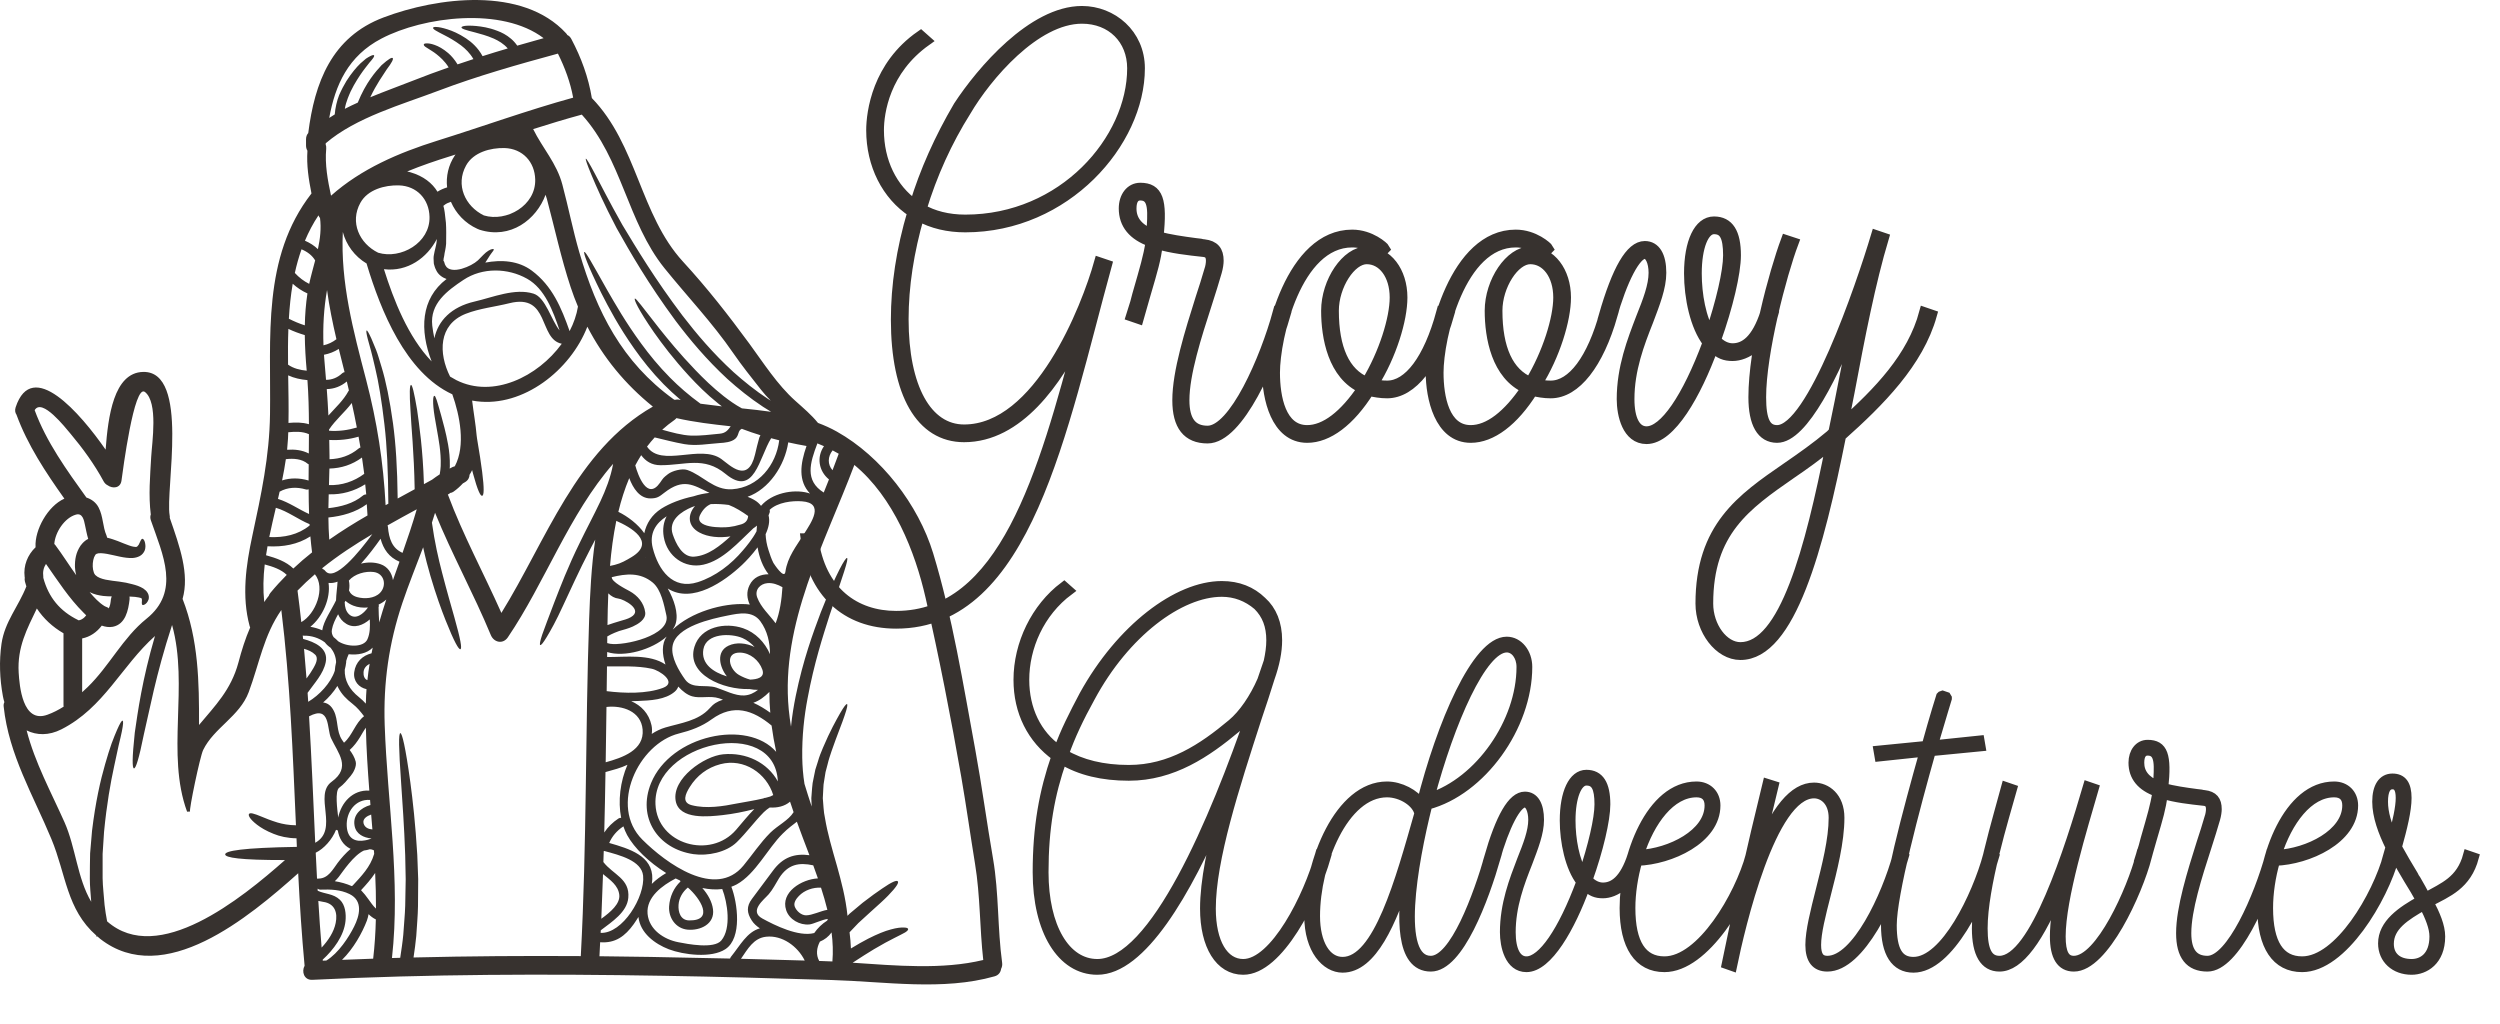 <svg xmlns="http://www.w3.org/2000/svg" xmlns:xlink="http://www.w3.org/1999/xlink" zoomAndPan="magnify" preserveAspectRatio="xMidYMid meet" version="1.0" viewBox="0.68 59.96 1023.32 419.04"><defs><g/><clipPath id="e35ac9c9e1"><path d="M 395 278 L 1024 278 L 1024 479 L 395 479 Z M 395 278 " clip-rule="nonzero"/></clipPath></defs><path fill="#37322f" d="M 26.723 349.215 C 26.699 349 26.672 348.828 26.672 348.602 C 26.672 338.797 26.672 328.797 26.672 319.18 C 22.172 316.578 18.512 313.172 15.762 309.02 C 11.754 317.418 7.695 324.828 8.324 335.312 C 8.656 340.508 9.832 356.293 20.113 352.512 C 22.449 351.672 24.641 350.535 26.723 349.215 Z M 35.965 311.824 C 35.617 311.461 35.258 311.129 34.926 310.793 C 28.859 304.773 24.359 297.695 19.5 290.789 C 18.523 292.301 18.125 293.953 18.406 296.117 C 18.43 296.211 18.406 296.344 18.406 296.48 C 20.566 304.492 25.203 310.141 32.734 313.801 C 32.789 313.824 32.812 313.852 32.84 313.879 C 33.574 313.785 34.109 313.547 34.898 312.957 C 35.176 312.758 35.59 312.305 35.965 311.824 Z M 36.66 280.613 L 36.781 280.535 C 36.219 278.68 35.887 276.797 35.457 274.832 C 35.07 272.949 34.496 269.797 31.746 270.613 C 27.164 271.906 23.238 277.77 22.906 282.629 C 23.039 282.75 23.172 282.883 23.293 283.031 C 26.297 287.051 28.941 291.312 31.867 295.383 C 31.586 294.262 31.387 293.168 31.359 292.07 C 31.293 289.094 31.719 286.145 33.684 283.258 C 34.203 282.578 34.75 281.91 35.766 281.148 L 36.098 280.922 L 36.301 280.816 Z M 46.074 305.332 C 46.141 304.867 46.273 304.465 46.434 304.078 C 45.328 304.078 44.191 304.023 42.938 303.902 C 41.293 303.676 39.332 303.344 37.367 302.328 C 39.156 304.465 41.105 306.574 43.379 308.004 C 44.164 308.484 45.207 308.59 45.074 309.07 C 45.82 308.082 45.941 306.48 46.074 305.332 Z M 60.629 313.238 C 74.625 302.02 67.32 287.078 62.434 272.938 C 62.125 272.039 62.152 271.227 62.406 270.559 C 61.418 262.746 62.125 254.879 62.566 247.016 C 62.902 241.031 65.492 224.742 60.016 220.414 C 55.57 216.875 50.961 252.664 50.402 256.711 C 49.961 259.848 46.754 260.074 44.699 258.578 C 44.086 258.273 43.523 257.766 43.098 256.992 C 39.383 250.102 34.562 243.449 29.527 237.469 C 27.418 234.996 17.844 222.711 14.867 227.852 C 19.633 240.832 28.02 252.438 36.047 263.613 C 38.129 264.297 39.934 265.578 41.027 267.66 C 42.965 271.348 42.668 275.527 44.297 279.211 C 44.418 279.492 44.5 279.773 44.551 280.055 C 46.223 280.441 47.625 280.977 48.891 281.43 C 50.656 282.125 52.176 282.777 53.484 283.219 C 54.781 283.699 55.797 283.848 56.223 283.848 C 56.426 283.848 56.609 283.82 56.84 283.672 C 57.039 283.484 57.266 283.219 57.453 282.938 C 58.105 281.684 58.441 280.469 58.977 280.508 C 59.402 280.535 60.125 281.309 60.215 283.512 C 60.215 284.047 60.148 284.715 59.844 285.449 C 59.48 286.211 58.855 287.051 57.906 287.559 C 56.023 288.559 54.113 288.453 52.379 288.254 C 48.945 287.867 45.262 286.543 42.027 286.398 C 41.293 286.371 40.625 286.465 40.293 286.625 L 40.238 286.648 L 39.891 286.879 L 39.703 286.984 C 39.703 287.012 39.73 287.012 39.73 287.012 C 39.891 286.957 39.68 287.105 39.559 287.332 C 38.969 288.199 38.57 290.055 38.637 291.82 C 38.664 292.672 38.824 293.543 39.051 294.156 C 39.078 294.328 39.156 294.461 39.195 294.582 L 39.223 294.637 L 39.383 294.891 L 39.609 295.25 C 39.703 295.355 39.68 295.305 39.73 295.355 C 39.812 295.383 39.785 295.426 39.891 295.504 C 40.68 296.293 42.23 296.879 43.953 297.238 C 45.715 297.586 47.598 297.801 49.48 298.027 C 50.43 298.176 51.336 298.309 52.285 298.48 C 53.125 298.684 53.969 298.883 54.754 299.07 C 56.355 299.469 57.906 299.965 59.336 300.848 C 60.016 301.34 60.738 301.887 61.191 302.781 C 61.672 303.625 61.672 304.598 61.527 305.254 C 61.086 306.52 60.457 307.055 59.977 307.363 C 59.508 307.645 59.176 307.695 58.977 307.551 C 58.773 307.418 58.695 307.055 58.723 306.574 C 58.773 306.121 58.828 305.426 58.695 305 C 58.547 304.797 58.469 304.746 58.293 304.719 C 58.055 304.664 57.785 304.598 57.492 304.52 C 56.664 304.316 55.438 304.211 53.992 304.156 C 53.887 304.156 53.766 304.156 53.66 304.156 C 53.738 304.52 53.766 304.891 53.715 305.332 C 53.219 309.727 52.059 315.48 46.891 316.512 C 45.312 316.805 43.777 316.551 42.336 316.043 C 40.293 318.742 37.594 320.625 34.309 321.293 C 34.309 328.129 34.309 337.504 34.309 343.301 C 35.07 342.617 35.832 341.91 36.578 341.188 C 45.434 332.59 50.988 320.984 60.629 313.238 Z M 111.363 302.637 C 113.5 300.031 115.742 297.613 118.055 295.277 C 115.742 293.008 112.324 291.887 109.039 291.004 C 108.438 296.172 108.305 301.312 108.84 306.402 C 109.32 305.68 109.801 304.945 110.348 304.266 C 110.441 304.105 110.547 304.023 110.668 303.902 C 110.801 303.477 111.031 303.035 111.363 302.637 Z M 122.195 406.609 C 122.152 405.438 122.102 404.262 122.047 403.098 C 118.309 403.047 115.129 402.285 112.684 401.281 C 109.602 400.066 107.41 398.719 105.887 397.543 C 102.828 395.18 102.23 393.672 102.602 393.137 C 103.082 392.508 104.539 392.91 107.797 394.258 C 109.426 394.953 111.535 395.793 114.262 396.637 C 116.371 397.262 118.922 397.742 121.82 397.77 C 120.523 368.352 119.43 338.906 115.836 309.66 C 108.613 320.035 106.852 331.52 102.484 343.273 C 98.758 353.207 88.273 357.84 83.84 366.949 C 82.52 369.672 77.992 391.535 78.473 392.148 C 78.473 392.176 77.297 392.176 77.258 392.203 C 68.578 368.551 78.02 340.656 71.113 315.789 C 64.316 336.609 61.805 351.27 59.59 360.457 C 57.531 370.715 56.25 374.562 55.516 374.48 C 54.781 374.387 54.727 370.34 55.852 359.844 C 57.094 351.352 58.828 338.344 64.117 320.289 C 50.402 332.562 43.242 349.641 25.816 358.496 C 20.621 361.125 15.68 360.965 11.582 358.938 C 14.945 372.062 21.555 384.137 27.086 396.527 C 31.664 406.84 32.305 419.43 38.023 429.086 C 37.77 425.801 37.449 422.637 37.449 419.59 C 37.473 415.973 37.473 412.539 37.566 409.254 C 37.848 405.996 38.102 402.91 38.355 399.988 C 39.758 388.355 41.773 379.422 43.711 372.758 C 44.699 369.418 45.516 366.59 46.355 364.305 C 47.211 362.008 47.957 360.18 48.57 358.777 C 49.789 355.984 50.508 354.836 50.855 354.957 C 51.215 355.09 51.137 356.438 50.547 359.418 C 50.242 360.887 49.812 362.797 49.227 365.145 C 48.719 367.484 48.105 370.312 47.398 373.641 C 45.941 380.316 44.367 389.117 43.27 400.469 C 43.098 403.324 42.883 406.332 42.684 409.48 C 42.645 412.633 42.684 415.973 42.684 419.457 C 42.734 422.941 43.219 426.562 43.484 430.383 C 43.711 432.57 44.113 434.816 44.527 437.098 C 65.359 455.449 99.453 427.832 117.332 412.008 C 98.809 412.031 92.855 411.004 92.855 409.684 C 92.855 408.242 99.852 406.984 122.195 406.609 Z M 126.227 211.691 C 125.785 206.859 125.492 202 125.438 197.125 C 123.113 196.441 120.871 195.602 118.723 194.586 C 118.535 199.422 118.535 204.336 118.59 209.223 C 120.805 210.797 123.555 211.441 126.227 211.691 Z M 125.453 193.133 C 125.531 188.777 125.867 184.398 126.52 180.07 C 124.262 179.055 122.273 177.707 120.496 176.105 C 119.684 180.816 119.203 185.598 118.922 190.434 C 121.031 191.5 123.195 192.422 125.453 193.133 Z M 127.133 233.609 C 127.109 227.543 126.961 221.535 126.52 215.551 C 123.758 215.301 121.086 214.738 118.641 213.602 C 118.734 220.16 118.895 226.703 118.762 233.074 C 121.594 232.832 124.465 232.793 127.133 233.609 Z M 126.988 256.684 C 127.016 254.453 127.016 252.238 127.043 250.02 C 126.934 249.941 126.812 249.914 126.707 249.848 C 124.262 247.734 120.805 247.551 117.691 247.91 C 117.293 250.781 116.73 253.691 116.145 256.617 C 119.574 255.496 123.316 255.574 126.883 256.617 C 126.934 256.645 126.961 256.672 126.988 256.684 Z M 127.188 270.359 C 127.082 266.992 127.016 263.613 127.016 260.25 C 126.652 260.355 126.293 260.438 125.867 260.301 C 122.219 259.234 118.469 259.34 115.129 261.223 C 114.891 262.211 114.688 263.172 114.461 264.176 C 118.988 265.59 122.809 268.367 127.188 270.359 Z M 127.082 245.586 C 127.109 242.941 127.133 240.324 127.133 237.68 C 124.516 236.504 121.539 236.613 118.668 236.895 C 118.641 237.773 118.613 238.668 118.562 239.562 C 118.48 241.059 118.359 242.566 118.199 244.062 C 121.312 243.836 124.355 244.172 127.082 245.586 Z M 127.414 275.07 C 127.414 274.859 127.402 274.684 127.402 274.512 C 122.66 272.574 118.48 269.238 113.594 267.809 C 112.66 271.812 111.711 275.809 110.895 279.801 C 116.934 280.055 122.66 278.906 127.414 275.07 Z M 127.242 176.156 C 127.922 173.008 128.844 169.789 129.684 166.555 C 128.484 164.527 126.559 163.043 124.102 162.004 C 122.996 165.152 122.074 168.398 121.367 171.684 C 123.035 173.512 124.996 175.035 127.242 176.156 Z M 128.418 286.062 C 128.137 283.871 127.91 281.711 127.723 279.52 C 122.527 282.859 116.504 283.926 110.188 283.566 C 109.961 284.793 109.762 286.008 109.574 287.238 C 113.648 288.371 117.773 289.773 120.75 292.672 C 123.223 290.336 125.773 288.145 128.418 286.062 Z M 128.992 333.402 C 129.793 331.973 131.207 329.41 129.684 327.93 C 128.43 326.688 126.812 326.02 125.133 325.539 C 125.492 329.586 125.84 333.629 126.145 337.676 C 127.16 336.301 128.148 334.914 128.992 333.402 Z M 124.008 314.613 C 129.938 311.262 134.012 300.566 129.578 295.023 C 127.109 297.133 124.746 299.352 122.461 301.715 C 123.035 306.016 123.555 310.312 124.008 314.613 Z M 130.809 161.949 C 131.727 157.676 132.223 153.43 131.676 149.207 C 131.406 148.875 131.18 148.516 131.035 148.113 C 128.816 151.438 127.016 154.898 125.504 158.488 C 127.574 159.387 129.352 160.535 130.809 161.949 Z M 138.391 198.805 C 136.816 192.09 135.453 185.398 134.547 178.68 C 133.223 186.133 132.797 193.719 133.09 201.305 C 135.027 200.875 136.816 200.035 138.391 198.805 Z M 133.73 293.543 C 137.473 298.656 147.832 285.73 153.082 278.598 C 145.926 282.832 138.98 287.359 132.543 292.555 C 132.609 292.672 132.715 292.754 132.797 292.887 C 133.145 292.98 133.477 293.195 133.73 293.543 Z M 136.43 379.957 C 144.602 374.027 139.035 368.27 136.176 362.09 C 134.414 358.27 136 348.492 127.188 353.18 C 128.23 370.406 128.926 387.676 129.711 404.93 C 139.582 399.48 128.898 385.43 136.43 379.957 Z M 137.723 334.523 C 137.805 333.352 137.977 332.16 138.258 331.012 C 138.18 328.797 137.363 326.805 136.043 325.137 C 135 324.414 134.211 323.68 133.652 322.895 C 131.262 321.105 128.176 320.09 125.105 320.168 C 124.906 320.195 124.77 320.117 124.598 320.09 C 124.652 320.555 124.691 321.039 124.746 321.492 C 129.457 322.719 135.188 325.258 134.012 331.012 C 133.051 335.793 129.379 339.586 126.586 343.551 C 126.652 344.781 126.734 346.008 126.84 347.227 C 131.406 344.5 136.043 339.586 137.723 334.523 Z M 138.086 437.754 C 138.926 433.641 137.832 429.793 132.945 429.113 C 132.223 429.008 131.594 428.871 130.98 428.727 C 131.367 435.082 131.797 441.48 132.328 447.836 C 135.027 444.938 137.352 441.453 138.086 437.754 Z M 138.23 305.707 C 138.285 303.145 138.727 300.473 138.848 298.055 C 137.578 298.535 136.348 298.711 135.16 298.562 C 136.094 304.945 132.742 312.449 127.723 316.523 C 129.297 316.777 130.98 317.273 132.582 317.953 C 133.145 314.078 136.254 309.832 138.23 305.707 Z M 141.73 212.293 C 141.117 209.809 140.477 207.285 139.848 204.762 C 139.66 204.109 139.516 203.441 139.355 202.785 C 137.523 203.949 135.48 204.762 133.289 205.176 C 133.371 205.965 133.398 206.777 133.477 207.566 C 133.73 210.184 133.934 212.801 134.133 215.434 C 136.59 215.461 138.871 214.512 140.703 212.789 C 141.035 212.48 141.371 212.348 141.73 212.293 Z M 143.508 219.812 C 143.227 218.582 142.918 217.367 142.641 216.113 C 140.25 218.102 137.445 219.172 134.438 219.227 C 134.707 222.816 134.934 226.422 135.105 230.043 C 138.004 226.785 141.289 223.859 143.375 219.934 C 143.426 219.879 143.48 219.852 143.508 219.812 Z M 144.215 407.414 C 144.121 407.371 144.016 407.344 143.922 407.293 C 141.062 405.852 139.434 402.938 138.953 399.867 C 138.754 399.812 138.539 399.785 138.34 399.652 C 138.312 399.625 138.258 399.625 138.23 399.613 C 136.656 403.605 133.277 407.371 129.914 409 C 130.086 412.539 130.273 416.078 130.445 419.617 C 130.672 419.59 130.887 419.59 131.152 419.59 C 135.055 419.512 136.91 415.824 138.871 413.195 C 140.367 411.191 142.25 409.094 144.215 407.414 Z M 146.738 234.957 C 146.098 231.59 145.418 228.266 144.668 224.926 C 141.77 228.746 138.004 231.816 135.359 235.797 C 135.359 235.973 135.359 236.117 135.387 236.277 C 139.273 236.559 143.055 236.051 146.738 234.957 Z M 145.645 439.207 C 147.809 434.883 149.461 428.754 143.762 425.922 C 139.996 424.09 136 423.973 131.875 424.117 C 131.367 424.117 130.98 423.945 130.672 423.719 C 130.699 423.984 130.727 424.293 130.727 424.574 C 133.758 425.977 137.098 425.695 139.82 428.273 C 142.051 430.41 142.387 434.094 142.105 436.953 C 141.516 442.949 137.219 448.703 132.77 452.777 C 132.797 452.91 132.797 453.059 132.797 453.191 C 133.277 453.164 133.785 453.164 134.266 453.137 C 139.246 450.133 143.535 443.469 145.645 439.207 Z M 149.691 353.129 C 148.34 351.324 146.914 349.562 144.988 348.066 C 142.41 346.051 140.527 344.195 139.035 341.27 C 138.926 341.094 138.871 340.91 138.793 340.734 C 137.191 343.258 135.188 345.57 132.945 347.504 C 134.68 347.707 136.203 348.68 137.352 350.992 C 139.207 354.703 138.285 359.191 140.676 362.797 C 140.957 363.211 141.211 363.582 141.492 363.973 C 144.938 360.992 146.098 355.879 149.691 353.129 Z M 147.5 243.531 C 147.727 243.355 147.969 243.223 148.223 243.141 C 147.969 241.672 147.727 240.164 147.445 238.695 C 143.535 239.844 139.555 240.27 135.453 240.043 C 135.52 242.262 135.562 244.477 135.562 246.68 C 135.562 247.094 135.562 247.496 135.562 247.938 C 139.941 247.777 143.922 246.508 147.5 243.531 Z M 149.77 253.918 C 149.488 251.676 149.184 249.457 148.848 247.242 C 144.828 250.195 140.395 251.621 135.52 251.754 C 135.453 253.984 135.387 256.23 135.336 258.5 C 140.504 258.754 145.617 257.016 149.77 253.918 Z M 149.211 262.828 C 149.637 262.465 150.129 262.332 150.586 262.359 C 150.477 260.969 150.332 259.594 150.172 258.191 C 145.695 261.012 140.555 262.492 135.227 262.293 C 135.188 264.176 135.133 266.086 135.105 267.969 C 140.141 267.434 145.363 266.059 149.211 262.828 Z M 151.117 270.945 C 151.117 270.84 151.094 270.746 151.094 270.664 C 151.012 269.184 150.918 267.766 150.812 266.34 C 146.297 269.676 140.676 271.227 135.105 271.785 C 135.133 274.832 135.227 277.836 135.453 280.84 C 140.504 277.301 145.738 274.043 151.117 270.945 Z M 151.293 308.617 C 149.234 308.816 147.152 308.59 145.309 307.871 C 144.016 307.363 142.973 306.68 142.078 305.895 C 141.984 306.094 141.879 306.293 141.77 306.496 C 141.824 308.43 142.277 310.219 143.559 311.41 C 146.203 313.879 149.488 311.207 151.293 308.617 Z M 151.066 338.371 C 151.32 336.129 151.598 333.883 151.988 331.668 C 150.652 332.363 149.609 333.457 149.488 335.086 C 149.383 336.527 149.852 337.93 151.066 338.371 Z M 139.102 394.672 C 140.301 388.461 145.082 383.16 151.852 383.574 C 151.199 374.988 150.625 366.441 150.449 357.84 C 149.555 359.016 148.848 360.379 148.086 361.633 C 146.871 363.609 145.535 365.426 143.812 366.949 C 144.883 368.379 145.816 369.902 146.285 371.73 C 146.738 373.613 145.363 376.219 144.215 377.566 C 142.719 379.344 141.41 381.023 139.527 382.398 C 137.684 383.75 138.766 391.441 139.102 394.418 C 139.102 394.484 139.102 394.566 139.102 394.672 Z M 151.066 321.664 C 152.188 319.18 152.188 316.324 152.039 313.504 C 149.301 315.895 145.723 317.285 142.504 315.363 C 140.758 314.309 139.715 312.945 139.074 311.383 C 137.91 313.48 136.91 315.535 136.535 317.672 C 136.324 318.82 136.602 319.863 137.242 320.758 C 137.91 321.293 138.539 321.852 139.125 322.465 C 142.895 324.883 149.531 325.031 151.066 321.664 Z M 152.309 389.477 C 152.266 388.797 152.215 388.074 152.16 387.395 C 146.176 386.953 142.305 392.375 142.613 398.105 C 142.895 403.5 146.352 404.676 150.199 403.926 C 150.477 403.859 150.73 403.781 151.012 403.754 C 151.598 403.605 152.188 403.395 152.773 403.164 C 149.582 402.887 146.43 401.418 145.816 397.973 C 145.004 393.496 148.395 390.574 152.309 389.477 Z M 153.109 399.48 C 152.949 397.449 152.789 395.406 152.613 393.379 C 150.879 393.977 149.035 395.102 149.488 396.957 C 149.945 398.691 151.465 399.348 153.109 399.48 Z M 152.773 327.367 C 152.922 326.605 153.082 325.816 153.23 325.059 C 150.879 327.473 147.074 328.184 143.398 327.754 C 142.973 328.688 142.641 329.609 142.387 330.531 C 142.359 330.68 142.387 330.84 142.387 331.012 C 142.277 332.055 142.078 333.098 141.797 334.109 C 141.652 338.371 143.559 342.109 147.672 345.367 C 148.742 346.211 149.637 347.105 150.426 347.984 C 150.426 347.758 150.426 347.559 150.449 347.332 C 150.477 345.543 150.586 343.793 150.703 342.059 C 147.578 341.375 145.191 338.746 145.672 335.086 C 146.23 330.906 149.074 328.316 152.773 327.367 Z M 153.43 452.375 C 154.043 447.008 154.402 441.652 154.523 436.312 C 153.375 435.75 152.414 435.016 151.547 434.148 C 151.398 434.988 151.199 435.871 150.84 436.844 C 148.93 441.824 145.363 448.289 140.676 452.855 C 144.938 452.668 149.184 452.523 153.43 452.375 Z M 153.844 409.535 C 153.789 409.027 153.762 408.52 153.734 408.027 C 153.203 407.734 152.641 407.598 152.082 407.574 C 151.266 407.828 150.477 408.012 149.637 408.105 C 145.391 410.07 141.062 416.641 139.328 418.922 C 138.82 419.566 138.285 420.125 137.723 420.66 C 140.113 421.035 142.504 421.703 144.656 422.664 C 144.75 422.598 144.91 422.543 145.027 422.461 C 148.648 418.523 152.242 414.879 153.789 409.617 C 153.816 409.59 153.816 409.562 153.844 409.535 Z M 154.578 431.879 C 154.605 427.016 154.469 422.156 154.242 417.293 C 152.586 419.793 150.586 422.062 148.461 424.344 C 149.582 425.492 150.559 426.762 151.492 428.059 C 152.387 429.262 153.348 430.781 154.578 431.879 Z M 156.234 302.637 C 159.105 299.656 158.035 294.691 153.684 294.102 C 150.305 293.648 145.777 294.863 143.48 297.613 C 143.789 298.988 143.789 300.34 143.535 301.66 C 144.043 302.891 145.055 303.852 146.82 304.359 C 149.809 305.199 153.922 305 156.234 302.637 Z M 155.898 314.723 C 156.793 311.57 157.781 308.457 158.797 305.359 C 157.918 306.188 156.836 306.883 155.672 307.418 C 155.793 307.805 155.793 308.23 155.621 308.656 C 155.621 308.684 155.645 308.711 155.645 308.711 C 155.621 310.527 155.793 312.609 155.898 314.723 Z M 161.523 297.414 C 162.391 294.891 163.285 292.379 164.207 289.883 C 159.891 288.078 157.609 284.742 156.461 280.48 C 154.352 283.484 151.52 287.305 148.449 290.672 C 151.117 290.027 153.922 290.027 156.434 290.898 C 159.41 291.91 161.094 294.543 161.523 297.414 Z M 165.449 286.262 C 167.504 280.414 169.52 274.484 171.27 268.422 C 167.25 270.613 163.258 272.773 159.316 275.02 C 159.387 275.191 159.438 275.395 159.465 275.621 C 159.891 280.469 161.176 284.379 165.449 286.262 Z M 155.473 163.406 C 164.727 166.207 176.773 159.387 176.492 148.715 C 176.316 141.516 171.352 136.07 163.953 135.84 C 158.223 135.68 151.172 137.551 148.195 142.973 C 143.789 150.93 147.781 159.637 155.473 163.406 Z M 183.461 174.168 C 181.766 173.582 180.059 172.363 179.242 170.602 C 178.961 170.043 178.602 169.309 178.562 168.945 L 178.375 168.293 L 178.32 168.133 L 178.254 167.785 L 178.227 167.355 C 178.121 166.184 178.094 165.059 178.32 164.141 C 178.48 163.07 178.707 162.391 178.883 161.574 C 179.027 160.828 179.324 159.84 179.348 159.332 C 179.391 158.77 179.441 158.316 179.496 157.781 C 175.559 165.449 167.531 171.324 157.836 170.148 C 161.801 182.727 167.703 197.871 177.359 207.902 C 172.418 195.121 172.871 182.234 183.461 174.168 Z M 186.895 123.527 C 186.977 123.422 187.082 123.316 187.16 123.207 C 186.492 123.422 185.852 123.621 185.227 123.824 C 179.164 125.707 173.152 127.75 167.359 130.141 C 167.812 130.246 168.254 130.34 168.68 130.473 C 174.047 132.047 177.641 134.945 179.75 138.434 C 180.965 137.645 182.289 137.082 183.691 136.656 C 183.207 132.223 184.156 127.613 186.895 123.527 Z M 186.855 250.809 C 191.383 242.289 188.859 229.961 185.828 221.363 C 166.637 212.508 156.488 186.922 150.84 168.211 C 150.785 168.09 150.785 167.957 150.758 167.84 C 145.816 164.898 142.387 160.172 141.008 154.926 C 140.02 175.598 145.281 195.32 150.531 215.352 C 155.031 232.633 157.609 249.098 158.516 266.738 C 158.879 266.539 159.266 266.34 159.641 266.137 C 159.559 252.664 159.066 242.406 158.035 233.676 C 156.941 224.191 155.621 216.195 154.27 210.664 C 153.59 207.926 153.121 205.551 152.562 203.613 C 152.012 201.691 151.574 200.129 151.266 198.914 C 150.625 196.469 150.504 195.348 150.758 195.242 C 151.012 195.148 151.598 196.164 152.668 198.473 C 153.176 199.648 153.844 201.223 154.605 203.133 C 155.367 205.016 156.031 207.539 156.902 210.316 C 158.598 215.859 160.227 223.633 161.547 233.246 C 162.695 241.672 163.312 251.527 163.457 264.016 C 165.77 262.746 168.094 261.504 170.414 260.223 C 170.16 244.879 168.988 234.449 168.707 227.934 C 168.227 220.828 168.371 217.598 168.906 217.516 C 169.414 217.434 170.203 220.574 171.402 227.652 C 172.273 233.836 173.766 243.836 174.207 258.141 C 175.305 257.523 176.41 256.926 177.535 256.309 C 178.562 255.547 179.602 254.801 180.672 254.121 C 180.871 252.973 181.02 251.824 181.07 250.727 C 181.18 247.75 180.938 245.012 180.617 242.516 C 179.922 237.547 179.055 233.609 178.602 230.574 C 177.613 224.473 177.949 222.004 178.453 221.977 C 179.016 221.922 179.602 224.141 181.258 229.988 C 182.035 232.941 183.184 236.812 184.105 241.98 C 184.559 244.57 184.891 247.523 184.812 250.887 C 184.812 251.168 184.758 251.477 184.746 251.754 C 185.145 251.543 185.531 251.316 185.961 251.113 C 186.242 250.98 186.547 250.887 186.855 250.809 Z M 230.629 200.664 C 221.016 198.781 225.797 179.922 209.168 184.078 C 203.32 185.547 196.977 186.188 191.328 188.402 C 180.086 192.824 180.125 204.617 184.918 214.109 C 185.758 214.617 186.629 215.125 187.508 215.578 C 202.504 223.098 220.801 214.203 230.629 200.664 Z M 198.738 148.141 C 208.008 150.93 220.039 144.109 219.758 133.449 C 219.586 126.238 214.617 120.793 207.207 120.562 C 201.492 120.418 194.441 122.273 191.461 127.695 C 187.055 135.668 191.047 144.363 198.738 148.141 Z M 212.402 78.645 C 215.992 77.605 219.586 76.59 223.203 75.586 C 206.164 62.633 174.074 66.707 156.82 75.746 C 143.199 82.852 137.91 94.684 135.441 108.227 C 136.176 107.742 136.938 107.25 137.699 106.797 C 137.887 104.246 138.594 101.121 139.516 98.852 C 140.02 97.77 140.422 96.82 140.941 95.859 C 141.465 94.91 141.984 93.988 142.465 93.148 C 144.574 89.848 146.551 87.527 148.234 85.898 C 149.102 85.109 149.852 84.469 150.477 83.973 C 151.172 83.508 151.773 83.172 152.242 82.934 C 153.148 82.465 153.629 82.41 153.789 82.613 C 153.938 82.852 153.762 83.305 153.148 84.094 C 152.867 84.508 152.469 84.934 151.961 85.523 C 151.492 86.152 150.945 86.871 150.25 87.711 C 148.93 89.41 147.301 91.734 145.512 94.883 C 145.109 95.699 144.668 96.488 144.215 97.383 C 143.789 98.289 143.453 99.184 143.027 100.211 C 142.492 101.586 142.078 102.977 141.824 104.512 C 143.559 103.617 145.336 102.75 147.125 101.961 C 150.426 93.789 154.418 89.289 156.859 86.645 C 159.773 84.039 161.066 83.359 161.43 83.734 C 161.777 84.121 161.148 85.523 158.957 88.395 C 157.422 90.812 154.832 94.297 152.242 99.773 C 158.117 97.355 164.074 95.191 169.723 92.973 C 174.555 91.066 179.418 89.262 184.332 87.551 C 183.516 86.23 182.609 85.137 181.738 84.266 C 180.109 82.652 178.629 81.543 177.441 80.809 C 176.266 80.02 175.398 79.539 174.836 79.152 C 174.301 78.754 174.074 78.418 174.156 78.164 C 174.207 77.91 174.527 77.723 175.25 77.723 C 175.984 77.684 177.105 77.805 178.629 78.363 C 180.152 78.898 182.059 79.914 184.156 81.703 C 185.453 82.824 186.801 84.375 187.965 86.312 C 190.141 85.562 192.305 84.855 194.465 84.148 C 193.062 81.703 191.156 79.875 189.379 78.523 C 186.801 76.617 184.52 75.359 182.754 74.453 C 179.215 72.637 177.789 71.902 177.961 71.312 C 178.039 71.059 178.48 70.941 179.418 71.008 C 180.363 71.059 181.781 71.312 183.797 71.953 C 185.812 72.598 188.379 73.652 191.434 75.668 C 193.707 77.176 196.348 79.488 198.207 82.945 C 201.609 81.852 205.055 80.809 208.516 79.793 C 206.887 77.883 204.777 76.668 202.867 75.789 C 199.836 74.453 197.164 73.812 195.176 73.25 C 191.129 72.234 189.527 71.727 189.578 71.168 C 189.633 70.688 191.289 70.219 195.629 70.605 C 197.793 70.832 200.676 71.195 204.227 72.57 C 206.02 73.223 207.98 74.211 209.863 75.828 C 210.773 76.59 211.641 77.551 212.402 78.645 Z M 219.051 180.152 C 224.02 181.688 226.355 191.168 229.734 195.199 C 227.062 187.281 223.699 178.121 216.422 174.047 C 208.543 169.613 198.152 169.359 190.395 174.527 C 183.715 178.961 176.598 184.25 177.613 193.238 C 177.812 194.988 178.121 196.723 178.48 198.434 C 179.977 191.273 185.398 185.574 194.973 183.383 C 202.426 181.66 211.465 177.785 219.051 180.152 Z M 235.289 99.934 C 234.141 93.641 231.898 87.633 229.055 81.902 C 212.59 86.391 196.098 91.051 180.125 97.102 C 165.223 102.75 146.352 108.023 134.012 118.602 C 134.012 118.762 133.984 118.91 133.984 119.07 C 134.16 119.551 134.266 120.137 134.211 120.793 C 133.613 127.363 134.828 133.703 136.176 140.062 C 148.543 129.07 163.887 122.5 179.645 117.559 C 198.098 111.789 216.633 105.074 235.289 99.934 Z M 246.469 265.109 C 248.578 260.582 250.66 255.363 251.648 249.82 C 233.715 270.305 223.66 298.59 208.555 320.836 C 206.578 323.762 202.867 322.988 201.586 319.914 C 194.559 302.941 185.652 286.852 178.762 269.852 C 178.348 271.199 177.922 272.547 177.48 273.898 C 178.574 281.816 180.125 288.586 181.633 294.355 C 183.621 302.047 185.371 308.031 186.656 312.609 C 189.246 321.797 189.859 325.445 189.137 325.699 C 188.457 325.926 186.602 322.734 183.062 313.824 C 181.301 309.379 179.137 303.449 176.852 295.652 C 175.824 292.164 174.809 288.281 173.887 283.98 C 171.043 291.539 168 299.016 165.395 306.734 C 159.879 323.176 157.555 339.359 158.145 356.719 C 159.238 388.555 164.688 420.301 161.121 452.109 C 162.242 452.07 163.391 452.043 164.5 452.016 C 164.98 448.758 165.473 445.633 165.754 442.574 C 166.008 438.422 166.438 434.48 166.543 430.715 C 166.609 426.922 166.664 423.305 166.742 419.871 C 166.664 416.426 166.598 413.168 166.543 410.07 C 166.117 397.703 165.367 387.996 164.887 380.625 C 163.844 365.828 163.793 360.125 164.555 360.059 C 165.246 359.977 166.637 365.48 168.652 380.238 C 169.641 387.621 170.734 397.316 171.484 409.871 C 171.605 412.996 171.723 416.305 171.859 419.82 C 171.832 423.305 171.805 426.988 171.777 430.863 C 171.723 434.762 171.324 438.809 171.07 443.082 C 170.816 445.926 170.391 448.863 169.949 451.883 C 192.758 451.32 215.578 451.176 238.414 451.32 C 240.914 405.277 240.23 359.391 241.832 313.344 C 242.207 303.062 242.715 291.887 244.332 280.84 C 243.691 282.043 243.074 283.219 242.488 284.328 C 237.398 294.102 233.941 302.02 231.07 308.059 C 228.32 314.078 226.051 318.125 224.512 320.648 C 222.992 323.176 222.148 324.164 221.816 323.988 C 221.496 323.828 221.695 322.48 222.629 319.715 C 223.578 316.938 225.262 312.664 227.598 306.453 C 230.004 300.285 233.125 291.992 238.121 281.871 C 240.551 276.797 243.609 271.172 246.469 265.109 Z M 246.816 436.031 C 250.609 433.281 254.586 429.902 254.172 426.227 C 253.719 422.355 250.461 420.164 247.508 417.75 C 247.309 423.863 247.07 429.941 246.816 436.031 Z M 267.914 226.395 C 256.523 217.207 247.629 206.34 241.098 193.691 C 234.195 211.48 214.898 226.676 195.762 224.207 C 195.148 224.141 194.535 224.031 193.934 223.926 C 194.52 228.84 195.402 233.676 195.789 238.281 C 195.844 238.695 195.91 239.148 195.961 239.562 C 196.91 245.277 197.645 249.711 198.047 253.145 C 198.914 259.996 198.793 262.746 198.047 262.906 C 197.336 263.082 196.164 260.664 194.332 253.918 C 194.199 253.453 194.078 252.891 193.934 252.383 C 193.652 253.023 193.266 253.664 192.879 254.293 C 192.863 255.414 192.316 256.535 191.074 257.297 C 190.766 257.473 190.473 257.66 190.141 257.832 C 189.059 259.008 187.844 260.129 186.348 261.195 C 185.879 261.531 185.426 261.703 184.984 261.73 C 184.785 261.879 184.637 262.039 184.438 262.16 C 184.305 262.238 184.156 262.32 183.996 262.359 C 190.207 279.012 198.715 294.664 205.91 310.848 C 224.285 281.176 236.559 244.289 267.914 226.395 Z M 253.84 394.992 C 254.227 394.754 254.586 394.699 254.934 394.727 C 253.586 387.848 254.535 379.875 257.512 373.012 C 254.734 374.336 251.73 375.094 248.523 375.988 C 248.402 384.23 248.219 392.48 248.016 400.723 C 249.512 398.465 251.504 396.527 253.84 394.992 Z M 258.902 312.586 C 264.281 309.5 255.855 305.172 253.785 304.973 C 252.316 304.824 250.859 304.012 249.672 302.836 C 249.484 307.27 249.391 311.621 249.34 315.816 C 250.996 315.203 252.719 314.723 254.426 314.188 C 255.91 313.758 257.594 313.344 258.902 312.586 Z M 259.234 287.973 C 269.543 281.734 258.605 275.621 252.945 273.164 C 251.703 279.211 250.887 285.422 250.379 291.605 C 250.996 291.457 251.648 291.336 252.316 291.176 C 254.906 290.535 256.992 289.32 259.234 287.973 Z M 248.605 371.984 C 255.348 370.113 264.484 367.082 263.723 358.551 C 263.055 351.098 255.43 348.602 248.926 349.336 C 248.832 356.895 248.727 364.426 248.605 371.984 Z M 246.535 441.812 C 255.523 442.215 264.816 426.949 263.922 418.391 C 263.254 412.262 254.453 410.016 247.988 408.281 C 247.938 408.309 247.855 408.332 247.805 408.359 C 247.762 409.844 247.711 411.312 247.656 412.82 C 251.609 417.961 258.578 419.617 257.859 427.469 C 257.34 433.332 251.195 437.246 246.59 440.758 C 246.562 441.117 246.535 441.453 246.535 441.812 Z M 264.965 288.359 C 264.938 288.332 264.938 288.305 264.938 288.281 C 264.91 288.305 264.883 288.332 264.883 288.359 C 264.91 288.359 264.938 288.359 264.965 288.359 Z M 267.488 421.754 C 269.211 420.047 271.227 418.59 273.363 417.32 C 266.34 412.941 260.316 407.117 257.379 401.777 C 256.766 400.656 256.281 399.453 255.855 398.211 C 255.828 398.227 255.801 398.25 255.75 398.277 C 253.211 399.961 251.223 402.258 250.047 405.008 C 258.246 407.371 267.969 410.242 267.688 419.793 C 267.66 420.434 267.594 421.086 267.488 421.754 Z M 273.082 331.973 C 271.668 327.781 271.48 323.48 273.551 320.531 C 267.566 325.871 256.281 329.129 249.219 326.859 C 249.191 327.555 249.191 328.207 249.191 328.902 C 256.844 328.93 266.621 327.582 273.082 331.973 Z M 272.066 341.523 C 277.996 339.277 270.719 334.363 267.406 333.684 C 261.398 332.387 255.242 332.816 249.137 332.723 C 249.086 336.102 249.059 339.492 249.004 342.871 C 256.336 343.793 265.352 344.02 272.066 341.523 Z M 250.406 323.48 C 255.949 324.391 275.352 320.168 273.441 311.797 C 272.48 307.551 271.348 301.352 267.875 298.43 C 262.734 294.156 256.898 294.77 251.09 296.211 C 250.941 298.109 256.75 301.031 258.328 301.887 C 261.68 303.703 264.324 306.801 264.789 310.648 C 265.125 313.531 261.84 315.43 259.727 316.402 C 257.938 317.219 255.977 317.727 254.094 318.258 C 253.773 318.367 251.047 319.355 249.258 320.477 C 249.258 321.383 249.258 322.305 249.23 323.199 C 249.566 323.293 249.953 323.402 250.406 323.48 Z M 282.793 436.711 C 293.195 436.844 287.316 427.684 282.242 423.25 C 280.105 424.988 278.609 427.551 278.426 430.328 C 278.223 433.254 279.211 436.684 282.793 436.711 Z M 284.566 263.105 C 286.652 262.414 288.84 261.957 291.086 261.703 C 284.434 258.473 280.441 255.547 272.602 261.652 C 270.57 263.227 269.73 263.977 266.898 263.977 C 262.48 263.977 259.82 259.82 258.246 255.668 C 256.418 260.047 254.934 264.684 253.785 269.465 C 257.594 271.32 261.906 274.578 264.402 278.223 C 265.242 274.27 267.461 270.691 271.375 268.168 C 274.793 266.004 279.492 264.176 284.566 263.105 Z M 295.25 237.492 C 297.867 237.266 298.734 235.836 299.777 234.449 C 292.301 233.633 284.82 232.766 277.57 231.109 C 277.328 231.391 277.074 231.617 276.781 231.844 C 274.965 233.102 273.309 234.449 271.734 235.863 C 275.66 236.934 279.68 238.109 283.617 238.27 C 287.57 238.387 291.363 237.855 295.25 237.492 Z M 296.547 346.383 C 296.574 346.355 296.574 346.355 296.598 346.355 C 296.066 346.184 295.531 345.984 295.023 345.797 C 291.363 344.609 287.332 345.957 283.98 344.98 C 282.043 344.422 280.082 342.953 278.305 340.988 C 278.078 341.695 277.637 342.391 276.93 343.031 C 273.055 346.438 266.781 346.691 261.891 346.891 C 260.945 346.945 259.996 346.945 259.062 346.973 C 263.082 348.719 266.285 351.938 267.355 356.812 C 267.621 357.961 267.621 359.191 267.461 360.379 C 269.168 359.242 271.055 358.324 273.055 357.734 C 279.293 355.906 286.516 355.039 291.109 349.922 C 292.793 348.012 294.141 347.172 296.547 346.383 Z M 295.945 444.91 C 300.098 439.93 298.48 429.367 296.32 423.863 C 293.727 424.199 290.977 424.012 288.16 423.449 C 290.391 426 292.125 429.008 292.527 432.133 C 293.34 438.195 287.359 440.973 282.098 440.492 C 277.262 440.023 274.258 435.617 274.566 430.941 C 274.82 427.07 276.449 423.383 279.211 420.781 C 279.172 420.66 279.094 420.527 279.066 420.406 C 278.449 420.098 277.852 419.844 277.262 419.539 C 271.895 422.328 265.125 427.148 265.75 434.027 C 266.367 440.492 272.43 444.512 278.383 445.645 C 282.043 446.367 292.969 448.504 295.945 444.91 Z M 299.684 279.52 C 295.223 280.188 290.496 279.852 286.93 277.918 C 282.148 275.324 282.016 270.691 285.18 267.074 C 285.156 267.074 285.129 267.102 285.129 267.102 C 284.742 267.219 284.355 267.352 283.98 267.5 C 279.574 269.316 274.098 272.949 276.062 278.73 C 277.289 282.27 279.906 288.172 284.82 287.812 C 290.59 287.41 295.504 283.285 299.684 279.52 Z M 301.98 399.625 C 304.465 396.73 306.801 393.805 309.434 391.133 C 305.188 392.254 300.848 393.109 296.48 393.605 C 290.949 394.203 278.719 395.66 277.262 387.82 C 275.578 378.633 289 369.418 296.707 368.711 C 306.094 367.816 314.828 372.09 319.074 379.809 C 317.832 352.766 267.848 363.824 268.984 389.223 C 269.73 405.609 291.484 411.805 301.98 399.625 Z M 303.531 274.738 C 305.668 274.27 306.801 273.082 306.91 271.172 C 304.52 269.465 301.742 267.688 298.977 266.645 C 296.652 266.34 294.316 266.203 292.18 266.285 C 291.992 266.285 291.766 266.312 291.59 266.312 C 289.961 267.02 288.48 268.34 287.293 270.664 C 284.488 276.168 296.293 276.035 299.148 275.672 C 300.645 275.5 302.102 275.191 303.531 274.738 Z M 309.539 324.805 C 308.191 323.266 306.547 322 304.598 321.133 C 299.91 319.102 289.75 318.996 288.586 325.738 C 287.57 331.723 292.688 335.141 298.215 336.82 C 295.223 333.043 293.648 326.766 298.844 324.27 C 302.02 322.734 306.148 323.148 309.539 324.805 Z M 310.355 277.438 C 310.395 276.648 310.449 275.859 310.527 275.098 C 310.102 275.5 309.578 275.859 309.047 276.207 C 302.914 281.965 296.574 289.32 288.586 291.098 C 280.949 292.805 273.75 287.746 272.375 279.746 C 271.812 276.461 272.32 273.672 273.551 271.293 C 269.145 274.098 266.34 278.25 267.875 284.301 C 270.156 293.234 276.008 301.539 286.289 298.254 C 293.543 295.93 299.965 290.977 304.824 285.195 C 306.027 283.793 308.711 280.613 310.355 277.438 Z M 315.281 295.023 C 312.945 292.07 311.449 288.121 310.781 284.008 C 308.566 287.012 306.094 289.602 304.438 291.176 C 297.359 297.867 284.031 307.297 274.004 300.848 C 276.555 305.359 278.449 310.93 277.301 315.055 C 277.074 315.961 276.594 316.832 276.035 317.672 C 283.445 310.555 296.547 306.68 306.227 307.27 C 306.707 307.297 307.148 307.391 307.578 307.441 C 306.453 304.918 306.121 302.273 307.469 299.523 C 309.047 296.238 312.051 295.023 315.281 295.023 Z M 311.488 239.07 C 311.621 238.723 311.797 238.441 311.945 238.109 C 309.461 237.348 306.988 236.504 304.57 235.582 C 304.465 235.57 304.438 235.492 304.371 235.465 C 302.582 236.199 303.305 238.109 301.648 239.562 C 300.02 240.953 297.348 241.191 295.25 241.312 C 290.363 241.648 285.688 242.594 280.801 241.754 C 276.703 241.031 272.707 239.965 268.664 239.004 C 267.566 240.191 266.527 241.445 265.523 242.77 C 271.414 251.449 287.359 241.699 295.918 247.828 C 299.457 250.379 306.855 258.113 309.738 246 C 310.301 243.664 310.809 241.367 311.488 239.07 Z M 307.75 338.145 C 310.473 338.039 313.934 337.395 312.719 334.02 C 311.395 330.277 307.777 327.195 303.625 327.086 C 297.266 326.941 299.125 333.938 303.168 336.246 C 304.492 336.996 306.066 337.703 307.75 338.145 Z M 315.871 327.727 C 315.816 322.988 314.883 318.312 311.902 314.238 C 308.672 309.859 303.195 310.98 298.535 311.918 C 292.047 313.227 277.262 316.352 275.969 324.441 C 275.219 328.957 278.586 334.578 281.121 338.117 C 284.059 342.191 289.453 339.973 293.902 341.414 C 297.32 342.539 301.594 344.809 305.254 344.633 C 307.496 344.527 309.324 343.605 310.957 342.336 C 309.781 342.363 308.59 342.23 307.418 342.004 C 296.879 342.391 281.43 336.074 284.93 324.723 C 287.465 316.43 297.496 314.602 304.852 317.109 C 309.969 318.875 313.758 322.922 315.871 327.727 Z M 315.977 351.699 C 315.734 348.855 315.59 346.023 315.617 343.18 C 313.652 345.141 311.543 346.77 309.047 347.625 C 311.488 348.719 313.84 350.148 315.977 351.699 Z M 316.309 228.52 C 315.188 227.852 314.094 227.172 313.023 226.477 C 307.602 222.91 302.781 218.996 298.414 215.07 C 289.789 207.086 282.992 198.914 277.262 191.328 C 265.938 175.996 258.633 163.23 253.078 153.348 C 247.828 143.348 244.73 136.23 242.82 131.66 C 240.914 127.082 240.258 125.051 240.484 124.918 C 240.711 124.824 241.848 126.652 244.172 131.035 C 246.496 135.387 249.953 142.305 255.441 152.027 C 261.199 161.574 268.781 174.246 280.082 189.191 C 285.781 196.59 292.5 204.562 300.953 212.293 C 305.211 216.086 309.859 219.852 315.109 223.297 C 315.441 223.523 315.816 223.727 316.176 223.953 C 314.746 222.512 313.371 221.027 312.156 219.453 C 308.285 214.539 304.371 209.648 300.805 204.48 C 292.273 192.062 282.07 181.391 272.656 169.723 C 257.43 150.812 255.293 124.996 238.828 106.875 C 232.18 108.68 225.543 110.695 218.918 112.805 C 222.738 120.59 228.574 126.773 230.883 135.562 C 233.328 144.723 235.145 154.055 237.801 163.203 C 244.957 187.617 255.293 208.156 276.395 223.391 C 276.555 223.473 276.727 223.551 276.875 223.633 C 277.461 223.473 278.105 223.418 278.84 223.605 C 278.984 223.633 279.145 223.645 279.32 223.699 C 276.781 221.562 274.43 219.371 272.293 217.207 C 267.461 212.254 263.586 207.34 260.355 202.758 C 253.895 193.613 249.848 185.879 246.84 179.977 C 240.965 168.117 239.418 163.324 239.844 163.098 C 240.379 162.844 242.797 167.277 249.23 178.707 C 252.516 184.371 256.75 191.891 263.215 200.688 C 266.445 205.098 270.266 209.824 274.965 214.562 C 278.559 218.184 282.684 221.789 287.41 225.207 C 290.297 225.609 293.223 225.969 296.172 226.301 C 295.637 225.863 295.105 225.461 294.57 225.047 C 289.855 221.281 286.062 217.434 282.766 213.883 C 276.195 206.727 271.68 200.688 268.367 195.988 C 261.812 186.547 260.102 182.449 260.543 182.195 C 261.023 181.914 263.496 185.453 270.531 194.387 C 274.07 198.805 278.758 204.617 285.328 211.453 C 288.613 214.871 292.379 218.559 296.906 222.121 C 299.176 223.887 301.621 225.637 304.316 227.09 C 304.344 227.117 304.371 227.117 304.398 227.117 C 308.363 227.52 312.355 227.957 316.309 228.52 Z M 315.977 385.992 C 316.379 385.793 316.789 385.578 317.191 385.406 C 314.453 376.496 305.238 370.207 295.559 372.758 C 290.215 374.16 285.918 377.418 282.992 382.145 C 281.309 384.844 279.574 388.488 283.859 389.559 C 289.828 391.082 296.574 390.012 302.527 388.809 C 305.359 388.25 309.324 387.688 313.117 386.781 C 313.398 386.605 313.707 386.527 314.066 386.527 C 314.695 386.367 315.336 386.164 315.977 385.992 Z M 319.637 240.191 C 318.512 239.938 317.434 239.629 316.336 239.336 C 311.395 247.297 309.461 263.668 297.695 253.961 C 288.762 246.586 281.121 250.461 271 250.379 C 267.461 250.379 264.965 248.75 263.133 246.281 C 262.293 247.629 261.449 249.031 260.715 250.461 C 261.73 254.172 265.551 265.109 270.852 257.551 C 272.293 255.469 272.148 255.574 274.125 254.012 C 275.809 252.719 279.812 251.594 281.988 252.328 C 288.387 254.52 292.859 260.742 300.391 260.223 C 311.168 259.488 318.395 250.246 319.637 240.191 Z M 318.168 315.082 C 319.914 310.566 320.648 305.359 320.957 300.312 C 319.102 299.242 316.938 298.457 314.801 298.656 C 311.875 298.91 309.484 301.379 310.621 304.492 C 312.156 308.617 315.523 311.516 318.168 315.082 Z M 325.523 392.402 C 325.031 390.973 324.523 389.559 324.07 388.102 C 321.879 390.012 318.848 390.691 315.734 390.492 C 314.906 391.055 314.094 391.641 313.305 392.43 C 309.434 396.355 306.227 400.801 302.273 404.676 C 298 408.867 290.309 410.402 284.566 409.59 C 269.879 407.453 261.449 394.539 267.18 380.492 C 275.219 360.82 306.629 354.195 318.395 367.711 C 317.633 364.156 316.992 360.566 316.512 356.945 C 308.844 350.59 300.98 347.895 291.98 354.395 C 287.906 357.359 283.445 358.988 278.559 360.207 C 261.957 364.359 249.875 389.957 263.613 403.645 C 273.281 413.301 293.594 428.137 305 414.262 C 308.645 409.844 311.902 404.902 315.977 400.828 C 319.129 397.73 323.43 395.793 325.523 392.402 Z M 303.984 452.414 C 312.664 452.645 321.371 452.883 330.078 453.137 C 327.246 447.355 320.879 442.668 314.293 443.387 C 309.125 443.922 306.707 448.477 303.984 452.414 Z M 329.891 278.344 C 332.777 273.789 338.316 265.859 328.957 265.164 C 324.949 264.855 318.996 265.551 315.723 268.648 C 315.844 269.09 315.844 269.543 315.617 270.023 C 315.496 270.305 315.391 270.613 315.27 270.918 C 315.895 273.281 315.309 275.953 314.066 278.625 C 314.148 280.789 314.547 282.938 315.215 285.02 C 315.789 286.824 316.379 288.652 317.246 290.363 C 317.406 290.645 321.719 297.293 322.16 294.035 C 323 287.945 326.688 283.445 329.891 278.344 Z M 317.02 416.426 C 321.156 410.75 326.047 409.227 332 410.016 C 330.227 405.328 328.449 400.75 326.859 396.316 C 325.285 397.57 323.281 398.945 321.062 401.188 C 314.906 407.266 309.969 417.684 302.262 421.953 C 301.539 422.355 300.805 422.637 300.043 422.93 C 302.555 429.406 304.57 443.895 297.613 448.477 C 291.898 452.27 280.469 450.812 274.457 448.531 C 268.688 446.312 262.707 441.852 262.012 435.297 C 261.344 436.336 260.715 437.352 260.074 438.246 C 256.535 443.16 252.543 446.141 246.336 445.645 C 246.242 447.57 246.16 449.465 246.055 451.375 C 253.051 451.453 260.051 451.535 267.02 451.656 C 277.875 451.84 288.68 452.07 299.523 452.324 C 299.578 452.094 299.711 451.84 299.883 451.602 C 303.652 446.953 306.375 441.48 311.715 439.957 C 310.355 439.035 309.18 437.992 308.391 436.738 C 306.375 433.641 306.176 430.984 308.445 427.938 C 311.289 424.09 314.172 420.301 317.02 416.426 Z M 331.348 261.703 C 331.652 261.812 331.934 261.879 332.242 261.984 C 327.355 256.816 328.207 249.965 330.812 242.516 C 328.316 242.074 325.82 241.594 323.336 241.031 C 321.879 250.633 315.391 260.223 306.684 263.309 C 307.617 263.668 308.484 264.07 309.285 264.523 C 310.609 265.27 311.543 266.137 312.184 267.02 C 316.539 261.906 325.191 260.047 331.348 261.703 Z M 339.348 432.371 C 338.598 429.34 337.719 426.309 336.742 423.305 C 333.484 423.129 329.945 424.344 327.703 426.695 C 326.688 427.75 325.445 429.34 325.953 430.941 C 326.566 432.746 328.57 434.602 330.586 434.629 C 333.176 434.629 336.434 432.879 339.348 432.371 Z M 339.492 436.23 C 339.52 436.176 339.547 436.164 339.547 436.109 C 337.102 436.363 333.59 438.246 331.906 438.367 C 328.035 438.703 323.762 436.363 322.492 432.547 C 320.023 425.215 328.824 419.844 335.473 419.512 C 334.832 417.707 334.203 415.918 333.562 414.168 C 327.703 412.887 323.199 413.73 319.582 419.406 C 318.219 421.594 317.043 424.039 315.336 426 C 313.48 428.164 307.098 432.879 312.758 435.949 C 317.777 438.703 327.582 443.562 333.965 441.879 C 335.367 439.852 337.195 438.086 339.266 436.793 C 339.348 436.59 339.441 436.43 339.492 436.23 Z M 337.863 261.57 C 338.57 259.797 339.293 257.992 340 256.203 C 335.727 252.719 334.914 246.988 337.957 242.594 C 337.074 242.207 336.156 241.793 335.234 241.445 C 335.219 241.5 335.234 241.527 335.219 241.566 C 332.242 249.406 330 256.684 337.863 261.57 Z M 341.402 453.512 C 341.738 449.598 341.578 445.633 341.07 441.625 C 339.801 443.387 338.172 444.629 336.289 445.391 C 334.953 447.914 334.605 450.773 335.98 453.258 C 336.008 453.285 335.98 453.285 336.008 453.312 C 336.074 453.312 336.18 453.312 336.289 453.312 C 337.957 453.363 339.668 453.445 341.402 453.512 Z M 341.457 252.438 C 342.324 250.195 343.152 247.965 343.992 245.691 C 343.18 245.211 342.336 244.773 341.496 244.316 C 339.465 246.84 339.359 250.102 341.457 252.438 Z M 403.152 452.91 C 401.672 439.797 401.949 426.617 399.789 413.555 C 397.852 401.672 396.195 389.73 394.137 377.871 C 389.891 353.543 385.059 328.875 379.582 304.797 C 375.23 285.621 366.402 263.508 350.391 250.273 C 338.293 282.379 320.168 315.055 323.535 350.352 C 323.762 352.754 324.098 355.09 324.457 357.402 C 324.91 352.98 325.59 348.801 326.379 344.914 C 329.41 330.039 333.512 318.969 336.66 310.594 C 343.23 293.953 346.797 288.121 347.387 288.359 C 348.172 288.68 345.836 295.078 340.227 311.875 C 337.559 320.289 333.926 331.348 331.238 345.848 C 329.863 353.074 328.93 361.219 329.062 370.129 C 329.129 373.598 329.383 377.18 329.973 380.824 C 330.895 383.922 331.906 387.008 332.922 390.094 C 332.871 388.918 332.844 387.77 332.777 386.672 C 332.895 385.23 333.004 383.828 333.098 382.48 C 333.176 381.812 333.203 381.133 333.309 380.492 C 333.43 379.848 333.562 379.223 333.684 378.605 C 333.938 377.367 334.203 376.164 334.418 374.988 C 334.777 373.867 335.113 372.797 335.445 371.758 C 336.035 369.621 336.82 367.766 337.531 366.055 C 340.441 359.164 342.953 354.758 344.527 351.965 C 346.156 349.16 347.051 348.012 347.387 348.172 C 347.719 348.32 347.465 349.75 346.41 352.82 C 345.422 355.906 343.434 360.566 341.07 367.391 C 340.508 369.086 339.879 370.887 339.414 372.906 C 339.16 373.895 338.879 374.949 338.598 375.988 C 338.426 377.086 338.238 378.18 338.062 379.316 C 337.957 379.902 337.863 380.492 337.785 381.078 C 337.719 381.664 337.719 382.281 337.676 382.879 C 337.609 384.109 337.559 385.379 337.477 386.672 C 337.758 389.289 337.719 392 338.398 394.98 C 339.359 400.855 341.242 407.32 343.34 414.625 C 344.996 420.633 346.824 427.324 347.586 434.828 C 347.867 434.547 348.172 434.254 348.426 433.973 C 350.418 432.316 352.219 430.809 353.82 429.461 C 357.105 426.895 359.777 425.027 361.793 423.652 C 365.812 420.887 367.672 420.164 368.18 420.715 C 368.66 421.273 367.695 422.969 364.211 426.562 C 362.477 428.363 360.059 430.5 357 433.254 C 355.504 434.602 353.848 436.125 352.02 437.805 C 350.871 438.98 349.668 440.25 348.426 441.574 C 348.707 443.789 348.906 445.98 348.988 448.195 C 351.551 446.648 353.902 445.273 356.066 444.176 C 359.805 442.293 362.875 441.039 365.32 440.41 C 367.777 439.715 369.527 439.57 370.676 439.621 C 371.824 439.648 372.332 439.875 372.398 440.223 C 372.477 440.586 372.117 441.039 371.184 441.625 C 370.234 442.188 368.766 442.883 366.684 443.949 C 364.586 444.992 361.863 446.461 358.457 448.477 C 355.934 449.973 353.062 451.84 349.695 454.031 C 367.496 455.219 386.434 456.957 403.152 452.91 Z M 410.883 454.047 C 411.02 455.02 410.816 455.836 410.457 456.543 C 410.285 457.891 409.457 459.148 407.773 459.602 C 386.699 465.609 362.836 461.738 341.203 461.109 C 318.141 460.414 295.078 459.746 271.988 459.375 C 224.141 458.559 176.293 458.68 128.484 461.031 C 125.078 461.176 124.062 457.586 125.359 455.273 C 124.184 442.668 123.367 430.047 122.742 417.402 C 102.656 435.324 67.789 464.609 41.723 444.285 C 41.32 443.949 40.961 443.617 40.574 443.281 L 40.184 443.363 C 40.16 443.203 40.117 443.055 40.094 442.883 C 27.898 432.184 27.766 417.961 21.715 403.379 C 14.25 385.406 4.301 368.938 2.191 349.242 C 2.086 348.492 2.219 347.895 2.473 347.371 C 2.219 346.559 2.004 345.758 1.859 344.887 C 0.562 337.785 0.281 330.625 1.297 323.453 C 2.605 314.414 8.23 308.258 11.473 299.977 C 11.301 299.352 11.074 298.711 10.898 298.066 C 10.738 297.469 10.738 296.906 10.82 296.398 C 10.82 296.293 10.793 296.199 10.766 296.117 C 10.191 291.484 11.969 287.078 15.254 283.953 C 15.254 283.848 15.227 283.766 15.227 283.699 C 14.895 276.875 20.168 267.125 27.031 264.07 C 19.379 253.305 11.969 242.129 7.414 229.68 C 6.879 228.922 6.691 227.879 7.082 226.676 C 13.824 206.246 33.574 229.121 43.91 244.012 C 44.926 230.629 47.168 212.48 59.254 212.199 C 78.473 211.762 68.27 260.477 70.125 270.918 C 70.207 271.266 70.207 271.625 70.18 271.961 C 74.254 283.699 78.297 294.941 75.414 305.105 C 81.93 321.773 82.211 339.188 82.145 356.719 C 88.727 348.828 95.219 342.391 98.25 331.238 C 99.598 326.125 101.094 321.359 103.082 316.805 C 103.004 316.629 102.91 316.43 102.855 316.203 C 99.57 304.012 101.359 291.406 103.977 279.211 C 107.57 262.52 110.977 246.734 111.203 229.562 C 111.645 198.047 107.836 165.34 128.176 139.152 C 127.016 133.371 126.121 127.562 126.52 121.66 C 126.172 121.07 125.945 120.391 125.945 119.523 L 125.945 116.984 C 125.945 115.891 126.293 115.051 126.855 114.406 C 129.457 93.867 136.348 75.133 157.703 67.094 C 179.672 58.789 214.617 54.262 232.367 73.559 C 232.594 73.785 232.766 74.039 232.898 74.293 C 233.555 74.574 234.113 75.105 234.543 75.922 C 238.617 83.613 241.527 91.57 242.941 100.105 C 261.477 119.176 262.652 147.875 280.242 167.051 C 290.109 177.785 298.789 188.883 307.418 200.637 C 313.199 208.527 318.875 217.461 326.23 224.031 C 329.598 227.062 332.777 229.707 335.5 233.074 C 338.145 234.062 340.707 235.211 343.207 236.613 C 361.406 246.816 376.605 266.566 382.652 286.438 C 390.52 312.305 394.98 340.281 399.895 366.867 C 402.617 381.719 404.594 396.676 407.172 411.539 C 409.59 425.641 408.949 439.891 410.883 454.047 Z M 182.141 166.809 L 182.273 166.836 L 182.355 166.863 L 182.422 166.969 L 182.473 167.117 L 182.676 167.758 C 182.781 168.32 182.957 168.344 183.035 168.625 C 183.543 169.641 184.465 170.148 185.652 170.348 C 186.883 170.562 188.352 170.336 189.672 169.977 C 192.371 169.188 194.84 167.863 196.324 166.516 C 197.844 165.035 199.273 163.352 200.543 162.617 C 201.797 161.828 202.68 161.773 202.785 162.004 C 202.934 162.309 202.398 162.816 201.664 163.859 C 201.023 164.672 200.395 165.902 199.328 167.449 C 205.898 166.207 212.867 166.637 218.355 170.734 C 226.758 176.973 230.484 185.988 233.836 195.496 C 235.516 192.262 236.691 188.883 237.254 185.465 C 236.16 182.875 235.156 180.203 234.25 177.453 C 230.324 165.566 227.758 153.48 224.539 141.41 C 224.395 140.824 224.168 140.273 223.992 139.688 C 220.266 149.781 209.664 158.09 196.883 153.965 C 196.656 153.883 196.441 153.805 196.242 153.684 C 196.215 153.684 196.188 153.684 196.137 153.656 C 191.074 151.371 187.281 147.324 185.254 142.559 C 184.238 142.891 183.168 143.348 182.5 143.961 C 182.395 144.066 182.273 144.133 182.168 144.215 C 182.555 145.418 182.902 147.832 183.207 151.133 C 183.371 153.551 183.344 156.512 183.289 159.758 C 183.234 160.828 183.062 161.414 182.93 162.309 C 182.781 163.125 182.527 164.07 182.5 164.727 C 182.328 165.488 182.168 166.129 182.195 166.77 L 182.141 166.809 " fill-opacity="1" fill-rule="nonzero"/><g clip-path="url(#e35ac9c9e1)"><path stroke-linecap="butt" transform="matrix(3.954, 0, 0, 3.954, 395.768, 323.944)" fill="none" stroke-linejoin="miter" d="M 36.694 21.764 C 35.531 26.03 32.041 33 28.778 33 C 26.763 33 25.458 30.815 25.458 27.297 C 25.458 22.208 27.898 14.709 30.215 7.539 C 30.689 6.158 31.133 4.777 31.549 3.444 C 32.069 1.978 32.324 0.682 32.324 -0.482 C 32.324 -2.203 31.767 -3.583 30.717 -4.52 C 29.638 -5.57 28.258 -6.128 26.564 -6.128 C 21.968 -6.128 16.105 -1.702 12.283 5.222 C 11.234 7.208 10.297 9.034 9.663 10.859 C 7.393 9.289 6.145 6.659 6.145 3.614 C 6.145 0.237 7.696 -3.356 10.742 -5.626 L 10.24 -6.071 C 7.308 -3.858 5.483 -0.122 5.483 3.614 C 5.483 6.934 6.892 9.724 9.408 11.53 C 8.141 15.181 7.469 18.832 7.469 23.533 C 7.469 29.567 9.966 33.662 13.674 33.662 C 18.242 33.662 22.942 25.642 26.622 16.921 C 25.572 20.771 24.796 24.422 24.796 27.297 C 24.796 31.147 26.347 33.662 28.778 33.662 C 32.485 33.662 36.136 26.247 37.356 21.991 Z M 12.955 5.439 C 16.549 -1.257 22.195 -5.466 26.564 -5.466 C 27.945 -5.466 29.194 -4.993 30.273 -4.075 C 31.218 -3.139 31.654 -1.975 31.654 -0.482 C 31.654 0.237 31.549 0.956 31.379 1.732 L 30.717 3.671 C 29.913 5.524 28.778 7.18 27.614 8.154 C 24.579 10.698 21.249 12.911 16.936 12.911 C 14.251 12.911 12.009 12.353 10.24 11.304 C 10.903 9.421 11.792 7.539 12.955 5.439 Z M 13.674 33 C 10.382 33 8.141 29.208 8.141 23.533 C 8.141 18.945 8.774 15.455 10.023 11.889 C 11.877 13.024 14.222 13.574 16.936 13.574 C 21.476 13.574 25.014 11.143 28.059 8.598 C 28.588 8.182 29.109 7.595 29.696 6.82 C 25.818 18.113 19.566 33 13.674 33 Z M 48.202 32.669 C 44.58 32.669 46.32 22.739 47.871 16.562 C 53.433 15.096 58.219 8.457 58.219 2.28 C 58.219 0.814 57.272 -0.368 56.061 -0.368 C 52.931 -0.368 49.28 8.182 47.209 16.421 C 46.565 15.427 45.043 14.623 43.662 14.623 C 38.734 14.623 35.585 22.426 35.585 28.073 C 35.585 31.563 37.354 33.444 39.066 33.444 C 42.168 33.444 44.192 28.602 45.762 23.816 C 45.185 27.968 44.967 33.331 48.202 33.331 C 51.134 33.331 53.735 26.247 54.955 21.991 L 54.293 21.764 C 53.073 26.03 50.633 32.669 48.202 32.669 Z M 56.061 0.295 C 56.894 0.295 57.556 1.145 57.556 2.28 C 57.556 8.012 53.234 14.159 48.089 15.815 C 50.189 7.926 53.518 0.295 56.061 0.295 Z M 39.066 32.782 C 37.382 32.782 36.247 30.928 36.247 28.073 C 36.247 22.653 39.179 15.294 43.662 15.294 C 45.185 15.294 46.764 16.316 46.982 17.451 C 45.015 24.364 42.726 32.782 39.066 32.782 Z M 58.1 33.388 C 60.323 33.388 62.668 29.235 64.219 24.98 C 64.824 25.557 65.297 25.745 66.016 25.745 C 67.236 25.745 69.005 24.753 69.724 21.991 L 69.062 21.764 C 68.229 24.337 67.123 25.084 66.016 25.084 C 65.468 25.084 64.91 24.809 64.465 24.308 C 65.572 21.215 66.3 18.113 66.3 16.505 C 66.3 14.434 65.657 13.413 64.304 13.413 C 62.923 13.413 62.034 15.294 62.034 18.17 C 62.034 20.383 62.583 23.041 63.746 24.535 C 61.836 29.68 59.736 32.726 58.1 32.726 C 57.079 32.726 56.502 31.619 56.502 29.737 C 56.502 27.023 57.41 24.639 58.241 22.539 C 58.847 20.932 59.434 19.466 59.434 18.113 C 59.434 16.562 58.904 15.673 57.939 15.673 C 56.634 15.673 55.394 17.839 54.175 22.094 L 54.836 22.322 C 55.868 18.662 57.106 16.344 57.939 16.344 C 58.412 16.344 58.772 17.091 58.772 18.113 C 58.772 19.305 58.241 20.686 57.608 22.265 C 56.804 24.364 55.839 26.833 55.839 29.737 C 55.839 31.174 56.331 33.388 58.1 33.388 Z M 63.974 23.76 C 63.084 22.35 62.696 20.109 62.696 18.17 C 62.696 15.73 63.358 14.074 64.304 14.074 C 65.241 14.074 65.628 14.736 65.628 16.505 C 65.628 18 64.966 20.827 63.974 23.76 Z M 72.383 33.388 C 76.592 33.388 80.791 26.247 81.953 21.991 L 81.292 21.764 C 80.129 26.03 76.203 32.726 72.383 32.726 C 70.084 32.726 68.893 30.901 68.893 27.24 C 68.893 25.698 69.148 23.977 69.611 22.379 C 72.988 22.265 77.698 20.137 77.698 16.619 C 77.698 15.455 76.894 14.623 75.703 14.623 C 70.944 14.623 68.23 21.877 68.23 27.24 C 68.23 31.174 69.697 33.388 72.383 33.388 Z M 69.782 21.707 C 70.888 18.226 73.044 15.294 75.703 15.294 C 76.563 15.294 77.026 15.758 77.026 16.619 C 77.026 19.551 72.988 21.546 69.782 21.707 Z M 96.51 21.764 C 95.346 26.03 92.244 32.669 89.255 32.669 C 88.48 32.669 88.12 32.196 88.12 31.061 C 88.12 29.793 88.593 27.94 89.123 25.859 C 89.785 23.287 90.533 20.355 90.533 17.895 C 90.533 15.73 89.152 14.736 87.874 14.736 C 85.775 14.736 83.864 17.035 81.982 21.792 L 83.723 14.566 L 83.032 14.349 C 81.481 20.657 79.627 28.904 78.794 33.057 L 79.41 33.274 C 80.242 29.235 83.448 15.399 87.874 15.399 C 88.821 15.399 89.87 16.175 89.87 17.895 C 89.87 20.137 89.179 22.842 88.536 25.386 C 87.988 27.552 87.459 29.623 87.459 31.061 C 87.459 32.555 88.044 33.331 89.255 33.331 C 92.689 33.331 95.952 26.247 97.172 21.991 Z M 98.164 33.444 C 101.872 33.444 105.305 26.247 106.525 21.991 L 105.863 21.764 C 104.7 26.03 101.437 32.782 98.164 32.782 C 96.641 32.782 95.951 31.647 95.951 29.018 C 95.951 25.831 98.334 16.893 99.99 11.029 L 105.144 10.527 L 105.031 9.865 L 100.216 10.367 C 101.049 7.539 101.654 5.553 101.654 5.553 L 101.654 5.496 L 101.569 5.354 L 101.181 5.222 L 101.049 5.269 L 100.992 5.326 C 100.992 5.326 100.321 7.435 99.498 10.424 L 94.513 10.916 L 94.627 11.577 L 99.271 11.085 C 97.615 16.95 95.289 25.557 95.289 29.018 C 95.289 31.893 96.282 33.444 98.164 33.444 Z M 121.684 21.764 C 120.747 25.367 117.485 32.669 114.77 32.669 C 113.853 32.669 113.437 31.922 113.437 30.182 C 113.437 26.19 115.707 18.889 116.869 14.85 L 116.207 14.623 C 114.326 21.045 110.675 32.669 107.071 32.669 C 105.889 32.669 105.359 31.676 105.359 29.349 C 105.359 24.98 107.572 17.895 108.405 14.907 L 107.743 14.68 C 106.967 17.612 104.698 24.923 104.698 29.349 C 104.698 31.95 105.501 33.331 107.071 33.331 C 109.095 33.331 111.223 30.484 113.464 24.895 C 113.049 26.853 112.774 28.734 112.774 30.182 C 112.774 32.253 113.437 33.331 114.77 33.331 C 117.919 33.331 121.409 25.585 122.346 21.991 Z M 128.6 33.331 C 131.475 33.331 134.52 26.247 135.741 21.991 L 135.078 21.764 C 133.916 26.03 131.04 32.669 128.6 32.669 C 127.162 32.669 126.444 31.751 126.444 29.841 C 126.444 27.411 127.55 23.949 128.543 20.884 C 128.874 19.853 129.186 18.86 129.432 18 C 129.546 17.612 129.593 17.224 129.593 17.006 C 129.593 16.089 129.215 15.625 128.27 15.512 C 128.156 15.512 128.051 15.484 127.938 15.455 L 127.465 15.399 C 126.246 15.238 125.091 15.067 124.061 14.794 C 124.42 11.417 124.032 10.31 122.405 10.31 C 121.516 10.31 120.91 11.114 120.91 12.193 C 120.91 13.63 121.743 14.651 123.399 15.238 C 123.124 16.789 122.897 17.536 122.15 20.137 C 122.103 20.355 122.018 20.601 121.96 20.856 L 121.573 22.094 L 122.235 22.322 C 122.49 21.405 122.708 20.714 122.878 20.08 C 123.569 17.725 123.786 17.006 124.013 15.455 C 125.28 15.844 126.775 16.014 128.27 16.175 C 128.714 16.231 128.931 16.477 128.931 17.006 C 128.931 17.252 128.874 17.612 128.77 17.895 C 128.543 18.69 128.27 19.551 127.966 20.469 C 126.992 23.561 125.839 27.221 125.839 29.841 C 125.839 32.168 126.746 33.331 128.6 33.331 Z M 123.455 14.566 C 122.178 14.046 121.573 13.27 121.573 12.193 C 121.573 11.389 121.876 10.972 122.405 10.972 C 123.786 10.972 123.54 12.637 123.455 14.566 Z M 138.397 33.388 C 142.606 33.388 146.806 26.247 147.968 21.991 L 147.306 21.764 C 146.143 26.03 142.218 32.726 138.397 32.726 C 136.099 32.726 134.908 30.901 134.908 27.24 C 134.908 25.698 135.162 23.977 135.626 22.379 C 139.002 22.265 143.713 20.137 143.713 16.619 C 143.713 15.455 142.909 14.623 141.716 14.623 C 136.959 14.623 134.245 21.877 134.245 27.24 C 134.245 31.174 135.711 33.388 138.397 33.388 Z M 135.797 21.707 C 136.903 18.226 139.059 15.294 141.716 15.294 C 142.578 15.294 143.041 15.758 143.041 16.619 C 143.041 19.551 139.002 21.546 135.797 21.707 Z M 149.737 33.662 C 151.071 33.662 152.726 32.726 152.726 30.182 C 152.726 29.123 152.206 27.912 151.534 26.634 C 153.473 25.613 155.44 24.866 156.215 21.991 L 155.554 21.764 C 154.835 24.422 153.056 25.055 151.203 26.105 C 150.9 25.528 150.569 24.923 150.21 24.308 C 150.097 24.176 150.011 24.006 149.936 23.845 C 149.349 22.899 148.772 21.877 148.243 20.932 C 148.801 18.945 149.246 17.12 149.246 15.844 C 149.246 14.463 148.772 13.8 147.751 13.8 C 146.72 13.8 146.143 14.709 146.143 16.231 C 146.143 17.725 146.748 19.361 147.524 20.932 L 147.193 22.094 L 147.855 22.322 L 148.026 21.821 C 148.441 22.653 148.933 23.485 149.407 24.279 C 149.879 25.027 150.296 25.745 150.683 26.446 C 148.687 27.552 146.748 28.877 146.748 30.901 C 146.748 32.527 147.997 33.662 149.737 33.662 Z M 147.798 19.938 C 147.193 18.662 146.806 17.394 146.806 16.231 C 146.806 15.04 147.137 14.463 147.751 14.463 C 148.299 14.463 148.574 14.879 148.574 15.844 C 148.574 16.836 148.243 18.284 147.798 19.938 Z M 149.737 33 C 148.272 33 147.41 32.224 147.41 30.947 C 147.41 29.123 149.075 28.073 151.014 26.965 C 151.619 28.186 152.064 29.235 152.064 30.182 C 152.064 32.282 150.844 33 149.737 33 Z M 149.737 33 " stroke="#37322f" stroke-width="0.969" stroke-opacity="1" stroke-miterlimit="4"/></g><g fill="#37322f" fill-opacity="1"><g transform="translate(408.249, 454.442)"><g><path d="M 132.625 -44.426 C 128.027 -27.574 114.242 0 101.328 0 C 93.34 0 88.199 -8.645 88.199 -22.543 C 88.199 -42.676 97.828 -72.332 107.02 -100.672 C 108.879 -106.145 110.629 -111.613 112.27 -116.867 C 114.352 -122.668 115.336 -127.809 115.336 -132.406 C 115.336 -139.191 113.148 -144.66 108.988 -148.383 C 104.723 -152.539 99.25 -154.73 92.574 -154.73 C 74.41 -154.73 51.211 -137.219 36.109 -109.863 C 31.953 -101.984 28.23 -94.762 25.715 -87.543 C 16.742 -93.777 11.816 -104.176 11.816 -116.211 C 11.816 -129.562 17.945 -143.785 29.984 -152.758 L 28.012 -154.512 C 16.414 -145.754 9.191 -130.984 9.191 -116.211 C 9.191 -103.078 14.773 -92.027 24.73 -84.914 C 19.695 -70.469 17.07 -56.027 17.07 -37.422 C 17.07 -13.57 26.918 2.625 41.582 2.625 C 59.637 2.625 78.238 -29.105 92.793 -63.578 C 88.637 -48.367 85.57 -33.922 85.57 -22.543 C 85.57 -7.332 91.699 2.625 101.328 2.625 C 115.992 2.625 130.438 -26.699 135.25 -43.551 Z M 38.738 -108.988 C 52.961 -135.469 75.285 -152.102 92.574 -152.102 C 98.047 -152.102 102.969 -150.242 107.238 -146.633 C 110.957 -142.91 112.711 -138.316 112.711 -132.406 C 112.711 -129.562 112.27 -126.715 111.613 -123.652 L 108.988 -115.992 C 105.816 -108.66 101.328 -102.094 96.734 -98.266 C 84.695 -88.199 71.566 -79.445 54.496 -79.445 C 43.879 -79.445 35.016 -81.633 28.012 -85.789 C 30.641 -93.23 34.141 -100.672 38.738 -108.988 Z M 41.582 0 C 28.559 0 19.695 -14.992 19.695 -37.422 C 19.695 -55.59 22.215 -69.375 27.137 -83.492 C 34.469 -79.004 43.77 -76.816 54.496 -76.816 C 72.441 -76.816 86.445 -86.445 98.484 -96.516 C 100.562 -98.156 102.641 -100.453 104.941 -103.516 C 89.621 -58.871 64.891 0 41.582 0 Z M 41.582 0 "/></g></g></g><g fill="#37322f" fill-opacity="1"><g transform="translate(541.949, 454.442)"><g><path d="M 44.426 -1.312 C 30.094 -1.312 36.984 -40.598 43.113 -65 C 65.109 -70.797 84.039 -97.062 84.039 -121.465 C 84.039 -127.262 80.32 -131.969 75.504 -131.969 C 63.141 -131.969 48.695 -98.156 40.488 -65.547 C 37.973 -69.484 31.953 -72.66 26.48 -72.66 C 7.004 -72.66 -5.473 -41.801 -5.473 -19.477 C -5.473 -5.691 1.531 1.75 8.316 1.75 C 20.57 1.75 28.559 -17.398 34.797 -36.328 C 32.5 -19.914 31.625 1.312 44.426 1.312 C 56.027 1.312 66.312 -26.699 71.129 -43.551 L 68.5 -44.426 C 63.688 -27.574 54.055 -1.312 44.426 -1.312 Z M 75.504 -129.344 C 78.785 -129.344 81.414 -125.949 81.414 -121.465 C 81.414 -98.812 64.344 -74.52 43.988 -67.953 C 52.305 -99.141 65.438 -129.344 75.504 -129.344 Z M 8.316 -0.875 C 1.641 -0.875 -2.844 -8.207 -2.844 -19.477 C -2.844 -40.926 8.754 -70.031 26.48 -70.031 C 32.5 -70.031 38.738 -65.984 39.613 -61.496 C 31.844 -34.141 22.762 -0.875 8.316 -0.875 Z M 8.316 -0.875 "/></g></g></g><g fill="#37322f" fill-opacity="1"><g transform="translate(611.534, 454.442)"><g><path d="M 14.008 1.531 C 22.762 1.531 32.062 -14.883 38.191 -31.734 C 40.598 -29.438 42.457 -28.668 45.301 -28.668 C 50.117 -28.668 57.121 -32.609 59.965 -43.551 L 57.34 -44.426 C 54.055 -34.25 49.68 -31.297 45.301 -31.297 C 43.113 -31.297 40.926 -32.391 39.176 -34.359 C 43.551 -46.617 46.398 -58.871 46.398 -65.219 C 46.398 -73.426 43.879 -77.473 38.52 -77.473 C 33.047 -77.473 29.547 -70.031 29.547 -58.652 C 29.547 -49.898 31.734 -39.395 36.328 -33.484 C 28.777 -13.133 20.461 -1.094 14.008 -1.094 C 9.957 -1.094 7.66 -5.473 7.66 -12.914 C 7.66 -23.637 11.27 -33.047 14.555 -41.363 C 16.961 -47.711 19.258 -53.508 19.258 -58.871 C 19.258 -65 17.18 -68.5 13.352 -68.5 C 8.207 -68.5 3.281 -59.965 -1.531 -43.113 L 1.094 -42.238 C 5.145 -56.684 10.066 -65.875 13.352 -65.875 C 15.211 -65.875 16.633 -62.922 16.633 -58.871 C 16.633 -54.168 14.555 -48.695 12.035 -42.457 C 8.863 -34.141 5.035 -24.402 5.035 -12.914 C 5.035 -7.223 7.004 1.531 14.008 1.531 Z M 37.203 -36.547 C 33.703 -42.129 32.172 -50.992 32.172 -58.652 C 32.172 -68.281 34.797 -74.848 38.52 -74.848 C 42.238 -74.848 43.77 -72.223 43.77 -65.219 C 43.77 -59.309 41.145 -48.148 37.203 -36.547 Z M 37.203 -36.547 "/></g></g></g><g fill="#37322f" fill-opacity="1"><g transform="translate(669.96, 454.442)"><g><path d="M 12.035 1.531 C 28.668 1.531 45.301 -26.699 49.898 -43.551 L 47.273 -44.426 C 42.676 -27.574 27.137 -1.094 12.035 -1.094 C 2.953 -1.094 -1.75 -8.316 -1.75 -22.762 C -1.75 -28.887 -0.766 -35.672 1.094 -42.02 C 14.445 -42.457 33.047 -50.883 33.047 -64.781 C 33.047 -69.375 29.875 -72.66 25.168 -72.66 C 6.348 -72.66 -4.379 -43.988 -4.379 -22.762 C -4.379 -7.223 1.422 1.531 12.035 1.531 Z M 1.75 -44.645 C 6.129 -58.434 14.664 -70.031 25.168 -70.031 C 28.559 -70.031 30.422 -68.172 30.422 -64.781 C 30.422 -53.18 14.445 -45.301 1.75 -44.645 Z M 1.75 -44.645 "/></g></g></g><g fill="#37322f" fill-opacity="1"><g transform="translate(718.319, 454.442)"><g><path d="M 59.09 -44.426 C 54.496 -27.574 42.238 -1.312 30.422 -1.312 C 27.355 -1.312 25.934 -3.172 25.934 -7.66 C 25.934 -12.695 27.793 -20.023 29.875 -28.23 C 32.5 -38.41 35.453 -50.008 35.453 -59.746 C 35.453 -68.281 29.984 -72.223 24.949 -72.223 C 16.633 -72.223 9.082 -63.141 1.641 -44.316 L 8.535 -72.879 L 5.801 -73.754 C -0.328 -48.805 -7.66 -16.195 -10.941 0.219 L -8.535 1.094 C -5.254 -14.883 7.441 -69.594 24.949 -69.594 C 28.668 -69.594 32.828 -66.531 32.828 -59.746 C 32.828 -50.883 30.094 -40.16 27.574 -30.094 C 25.387 -21.559 23.309 -13.352 23.309 -7.66 C 23.309 -1.75 25.605 1.312 30.422 1.312 C 43.988 1.312 56.902 -26.699 61.715 -43.551 Z M 59.09 -44.426 "/></g></g></g><g fill="#37322f" fill-opacity="1"><g transform="translate(778.495, 454.442)"><g><path d="M 5.473 1.75 C 20.133 1.75 33.703 -26.699 38.52 -43.551 L 35.891 -44.426 C 31.297 -27.574 18.383 -0.875 5.473 -0.875 C -0.547 -0.875 -3.281 -5.363 -3.281 -15.758 C -3.281 -28.34 6.129 -63.688 12.695 -86.883 L 33.047 -88.855 L 32.609 -91.48 L 13.57 -89.512 C 16.852 -100.672 19.258 -108.551 19.258 -108.551 L 19.258 -108.77 L 18.93 -109.316 L 17.398 -109.863 L 16.852 -109.645 L 16.633 -109.426 C 16.633 -109.426 14.008 -101.109 10.723 -89.293 L -8.973 -87.32 L -8.535 -84.695 L 9.848 -86.664 C 3.281 -63.469 -5.91 -29.438 -5.91 -15.758 C -5.91 -4.379 -1.969 1.75 5.473 1.75 Z M 5.473 1.75 "/></g></g></g><g fill="#37322f" fill-opacity="1"><g transform="translate(815.476, 454.442)"><g><path d="M 61.496 -44.426 C 57.777 -30.203 44.863 -1.312 34.141 -1.312 C 30.531 -1.312 28.887 -4.27 28.887 -11.16 C 28.887 -26.918 37.863 -55.809 42.457 -71.785 L 39.832 -72.66 C 32.391 -47.273 17.945 -1.312 3.719 -1.312 C -0.984 -1.312 -3.062 -5.254 -3.062 -14.445 C -3.062 -31.734 5.691 -59.746 8.973 -71.566 L 6.348 -72.441 C 3.281 -60.84 -5.691 -31.953 -5.691 -14.445 C -5.691 -4.156 -2.516 1.312 3.719 1.312 C 11.707 1.312 20.133 -9.957 28.996 -32.062 C 27.355 -24.293 26.262 -16.852 26.262 -11.16 C 26.262 -2.953 28.887 1.312 34.141 1.312 C 46.617 1.312 60.402 -29.328 64.125 -43.551 Z M 61.496 -44.426 "/></g></g></g><g fill="#37322f" fill-opacity="1"><g transform="translate(878.059, 454.442)"><g><path d="M 26.262 1.312 C 37.645 1.312 49.68 -26.699 54.496 -43.551 L 51.867 -44.426 C 47.273 -27.574 35.891 -1.312 26.262 -1.312 C 20.57 -1.312 17.727 -4.926 17.727 -12.473 C 17.727 -22.105 22.105 -35.781 26.043 -47.93 C 27.355 -51.977 28.559 -55.918 29.547 -59.309 C 29.984 -60.84 30.203 -62.371 30.203 -63.25 C 30.203 -66.859 28.668 -68.719 24.949 -69.156 C 24.512 -69.156 24.074 -69.266 23.637 -69.375 L 21.777 -69.594 C 16.961 -70.25 12.363 -70.91 8.316 -72.004 C 9.738 -85.352 8.207 -89.73 1.75 -89.73 C -1.75 -89.73 -4.156 -86.555 -4.156 -82.289 C -4.156 -76.598 -0.875 -72.551 5.691 -70.25 C 4.598 -64.125 3.719 -61.168 0.766 -50.883 C 0.547 -50.008 0.219 -49.023 0 -48.039 L -1.531 -43.113 L 1.094 -42.238 C 2.078 -45.852 2.953 -48.586 3.609 -51.102 C 6.348 -60.402 7.223 -63.25 8.098 -69.375 C 13.133 -67.844 19.039 -67.188 24.949 -66.531 C 26.699 -66.312 27.574 -65.328 27.574 -63.25 C 27.574 -62.262 27.355 -60.84 26.918 -59.746 C 26.043 -56.574 24.949 -53.18 23.746 -49.57 C 19.914 -37.312 15.32 -22.871 15.32 -12.473 C 15.32 -3.281 18.93 1.312 26.262 1.312 Z M 5.91 -72.879 C 0.875 -74.957 -1.531 -78.02 -1.531 -82.289 C -1.531 -85.461 -0.328 -87.102 1.75 -87.102 C 7.223 -87.102 6.238 -80.539 5.91 -72.879 Z M 5.91 -72.879 "/></g></g></g><g fill="#37322f" fill-opacity="1"><g transform="translate(931.014, 454.442)"><g><path d="M 12.035 1.531 C 28.668 1.531 45.301 -26.699 49.898 -43.551 L 47.273 -44.426 C 42.676 -27.574 27.137 -1.094 12.035 -1.094 C 2.953 -1.094 -1.75 -8.316 -1.75 -22.762 C -1.75 -28.887 -0.766 -35.672 1.094 -42.02 C 14.445 -42.457 33.047 -50.883 33.047 -64.781 C 33.047 -69.375 29.875 -72.66 25.168 -72.66 C 6.348 -72.66 -4.379 -43.988 -4.379 -22.762 C -4.379 -7.223 1.422 1.531 12.035 1.531 Z M 1.75 -44.645 C 6.129 -58.434 14.664 -70.031 25.168 -70.031 C 28.559 -70.031 30.422 -68.172 30.422 -64.781 C 30.422 -53.18 14.445 -45.301 1.75 -44.645 Z M 1.75 -44.645 "/></g></g></g><g fill="#37322f" fill-opacity="1"><g transform="translate(979.374, 454.442)"><g><path d="M 8.535 2.625 C 13.789 2.625 20.352 -1.094 20.352 -11.16 C 20.352 -15.32 18.273 -20.133 15.648 -25.168 C 23.309 -29.219 31.078 -32.172 34.141 -43.551 L 31.516 -44.426 C 28.668 -33.922 21.668 -31.406 14.336 -27.246 C 13.133 -29.547 11.816 -31.953 10.395 -34.359 C 9.957 -34.906 9.629 -35.562 9.301 -36.219 C 7.004 -39.941 4.707 -43.988 2.625 -47.711 C 4.816 -55.59 6.566 -62.812 6.566 -67.844 C 6.566 -73.316 4.707 -75.941 0.656 -75.941 C -3.391 -75.941 -5.691 -72.332 -5.691 -66.312 C -5.691 -60.402 -3.281 -53.945 -0.219 -47.711 L -1.531 -43.113 L 1.094 -42.238 L 1.75 -44.207 C 3.391 -40.926 5.363 -37.645 7.223 -34.469 C 9.082 -31.516 10.723 -28.668 12.254 -25.934 C 4.379 -21.559 -3.281 -16.305 -3.281 -8.316 C -3.281 -1.859 1.641 2.625 8.535 2.625 Z M 0.875 -51.648 C -1.531 -56.684 -3.062 -61.715 -3.062 -66.312 C -3.062 -71.02 -1.75 -73.316 0.656 -73.316 C 2.844 -73.316 3.938 -71.676 3.938 -67.844 C 3.938 -63.906 2.625 -58.215 0.875 -51.648 Z M 8.535 0 C 2.734 0 -0.656 -3.062 -0.656 -8.098 C -0.656 -15.32 5.91 -19.477 13.57 -23.855 C 15.977 -19.039 17.727 -14.883 17.727 -11.16 C 17.727 -2.844 12.914 0 8.535 0 Z M 8.535 0 "/></g></g></g><path stroke-linecap="butt" transform="matrix(3.954, 0, 0, 3.954, 235.299, 91.546)" fill="none" stroke-linejoin="miter" d="M 40.467 36.5 C 36.604 36.5 34.178 32.148 34.178 25.052 C 34.178 21.626 34.732 18.04 35.796 14.37 C 37.2 15.146 38.818 15.519 40.594 15.519 C 50.99 15.519 58.639 6.741 58.639 -0.919 C 58.639 -4.463 55.778 -6.824 52.67 -6.824 C 47.563 -6.824 42.265 -0.6 39.903 3.006 C 37.945 6.337 36.413 9.763 35.36 13.22 C 32.998 11.571 31.625 8.73 31.625 5.496 C 31.625 3.634 32.242 -0.728 36.541 -3.782 L 35.977 -4.282 C 31.497 -1.164 30.88 3.634 30.88 5.496 C 30.88 9.05 32.466 12.22 35.147 13.965 C 33.987 17.86 33.434 21.594 33.434 25.105 C 33.434 32.766 36.009 37.244 40.467 37.244 C 46.064 37.244 50.085 31.521 52.607 26.318 C 48.68 41.202 44.574 55.8 33.434 55.8 C 29.2 55.8 25.582 53.311 24.837 47.767 L 24.092 47.767 C 24.774 53.278 28.231 56.545 33.434 56.545 C 46.936 56.545 50.553 36.436 55.224 19.444 L 54.469 19.189 C 53.16 23.86 48.245 36.5 40.467 36.5 Z M 40.647 3.506 C 42.765 -0.101 47.808 -6.08 52.67 -6.08 C 55.745 -6.08 57.895 -3.931 57.895 -0.919 C 57.895 6.496 50.734 14.774 40.594 14.774 C 38.818 14.774 37.253 14.37 36.04 13.657 C 37.137 10.039 38.69 6.614 40.647 3.506 Z M 65.675 37.373 C 68.91 37.373 72.336 29.403 73.708 24.615 L 72.963 24.36 C 71.655 29.158 68.421 36.628 65.675 36.628 C 64.058 36.628 63.249 35.596 63.249 33.446 C 63.249 30.712 64.495 26.818 65.612 23.371 C 65.985 22.211 66.335 21.094 66.612 20.126 C 66.739 19.689 66.793 19.253 66.793 19.009 C 66.793 17.976 66.367 17.455 65.303 17.327 C 65.176 17.327 65.058 17.296 64.931 17.263 L 64.399 17.2 C 63.026 17.019 61.728 16.827 60.569 16.518 C 60.973 12.72 60.537 11.476 58.706 11.476 C 57.707 11.476 57.025 12.379 57.025 13.592 C 57.025 15.21 57.962 16.359 59.824 17.019 C 59.516 18.764 59.26 19.604 58.419 22.53 C 58.366 22.775 58.271 23.052 58.207 23.339 L 57.77 24.733 L 58.515 24.988 C 58.802 23.955 59.047 23.179 59.239 22.466 C 60.015 19.817 60.26 19.009 60.515 17.263 C 61.942 17.7 63.622 17.891 65.303 18.072 C 65.803 18.136 66.048 18.413 66.048 19.009 C 66.048 19.285 65.985 19.689 65.867 20.008 C 65.612 20.902 65.303 21.87 64.963 22.902 C 63.867 26.381 62.569 30.5 62.569 33.446 C 62.569 36.064 63.59 37.373 65.675 37.373 Z M 59.888 16.263 C 58.452 15.678 57.77 14.805 57.77 13.592 C 57.77 12.689 58.111 12.22 58.706 12.22 C 60.26 12.22 59.984 14.093 59.888 16.263 Z M 75.985 37.309 C 78.124 37.309 80.401 35.627 82.39 32.456 C 82.954 32.585 83.571 32.701 84.263 32.701 C 86.848 32.701 89.211 29.659 90.647 24.615 L 89.891 24.36 C 88.561 29.244 86.497 31.957 84.263 31.957 C 83.699 31.957 83.231 31.893 82.827 31.765 C 84.7 28.786 85.817 25.105 85.817 22.807 C 85.817 20.126 84.263 18.072 82.146 18.072 C 80.06 18.072 77.975 21.158 77.975 24.18 C 77.975 26.914 78.656 30.839 81.741 32.202 C 79.837 35.043 77.847 36.564 75.985 36.564 C 73.24 36.564 72.623 33.138 72.623 30.585 C 72.623 26.977 74.857 17.082 80.646 17.082 C 82.241 17.082 83.326 18.008 83.518 18.264 L 84.007 17.764 C 83.922 17.604 82.55 16.328 80.646 16.328 C 74.357 16.328 71.868 26.669 71.868 30.585 C 71.868 33.138 72.74 37.309 75.985 37.309 Z M 82.146 31.584 C 79.869 30.648 78.719 28.094 78.719 24.18 C 78.719 21.562 80.496 18.817 82.146 18.817 C 83.826 18.817 85.072 20.466 85.072 22.807 C 85.072 24.988 83.955 28.595 82.146 31.584 Z M 92.918 37.309 C 95.057 37.309 97.334 35.627 99.324 32.456 C 99.887 32.585 100.504 32.701 101.196 32.701 C 103.782 32.701 106.144 29.659 107.58 24.615 L 106.824 24.36 C 105.495 29.244 103.43 31.957 101.196 31.957 C 100.632 31.957 100.165 31.893 99.76 31.765 C 101.632 28.786 102.75 25.105 102.75 22.807 C 102.75 20.126 101.196 18.072 99.079 18.072 C 96.994 18.072 94.908 21.158 94.908 24.18 C 94.908 26.914 95.589 30.839 98.675 32.202 C 96.77 35.043 94.78 36.564 92.918 36.564 C 90.174 36.564 89.557 33.138 89.557 30.585 C 89.557 26.977 91.791 17.082 97.578 17.082 C 99.175 17.082 100.259 18.008 100.451 18.264 L 100.941 17.764 C 100.856 17.604 99.483 16.328 97.578 16.328 C 91.29 16.328 88.801 26.669 88.801 30.585 C 88.801 33.138 89.673 37.309 92.918 37.309 Z M 99.079 31.584 C 96.802 30.648 95.653 28.094 95.653 24.18 C 95.653 21.562 97.429 18.817 99.079 18.817 C 100.76 18.817 102.005 20.466 102.005 22.807 C 102.005 24.988 100.888 28.595 99.079 31.584 Z M 111.117 37.436 C 113.618 37.436 116.257 32.766 118.001 27.978 C 118.683 28.627 119.214 28.839 120.023 28.839 C 121.395 28.839 123.386 27.722 124.194 24.615 L 123.449 24.36 C 122.513 27.254 121.268 28.094 120.023 28.094 C 119.406 28.094 118.779 27.786 118.278 27.222 C 119.523 23.743 120.342 20.253 120.342 18.444 C 120.342 16.114 119.619 14.965 118.097 14.965 C 116.544 14.965 115.544 17.082 115.544 20.317 C 115.544 22.807 116.161 25.797 117.47 27.478 C 115.32 33.265 112.959 36.691 111.117 36.691 C 109.968 36.691 109.319 35.447 109.319 33.33 C 109.319 30.275 110.341 27.594 111.277 25.233 C 111.958 23.424 112.618 21.774 112.618 20.253 C 112.618 18.509 112.022 17.508 110.937 17.508 C 109.469 17.508 108.075 19.945 106.703 24.733 L 107.447 24.988 C 108.607 20.871 110.001 18.264 110.937 18.264 C 111.469 18.264 111.873 19.104 111.873 20.253 C 111.873 21.594 111.277 23.147 110.564 24.924 C 109.66 27.286 108.575 30.063 108.575 33.33 C 108.575 34.947 109.128 37.436 111.117 37.436 Z M 117.725 26.605 C 116.725 25.019 116.288 22.498 116.288 20.317 C 116.288 17.572 117.033 15.71 118.097 15.71 C 119.151 15.71 119.587 16.455 119.587 18.444 C 119.587 20.126 118.842 23.306 117.725 26.605 Z M 139.89 24.36 C 138.635 29.031 135.155 32.585 131.453 35.915 L 132.102 32.638 C 133.187 26.85 134.283 21.221 135.655 16.647 L 134.901 16.391 C 133.315 21.689 128.24 36.564 124.633 36.564 C 123.452 36.564 122.952 35.564 122.952 33.138 C 122.952 28.531 125.069 20.445 126.314 17.136 L 125.569 16.891 C 124.324 20.253 122.207 28.063 122.207 33.138 C 122.207 35.851 123.048 37.309 124.633 37.309 C 127.335 37.309 130.613 30.52 132.879 24.669 C 132.506 26.509 132.134 28.435 131.761 30.404 C 131.357 32.521 130.921 34.67 130.485 36.755 L 130.176 37.064 C 128.708 38.308 127.154 39.394 125.655 40.426 C 120.963 43.66 116.728 46.586 116.728 54.491 C 116.728 57.268 118.653 59.79 120.834 59.79 C 126.005 59.79 128.931 48.64 131.23 37.128 C 135.22 33.574 139.263 29.531 140.635 24.615 Z M 120.834 59.034 C 119.058 59.034 117.473 56.896 117.473 54.491 C 117.473 47.023 121.398 44.288 126.07 41.043 C 127.431 40.118 128.836 39.117 130.24 37.937 C 128.059 48.98 125.378 59.034 120.834 59.034 Z M 120.834 59.034 " stroke="#37322f" stroke-width="1.09" stroke-opacity="1" stroke-miterlimit="4"/><g fill="#37322f" fill-opacity="1"><g transform="translate(343.615, 237.862)"><g><path d="M 51.699 -1.969 C 36.438 -1.969 26.836 -19.203 26.836 -47.27 C 26.836 -60.809 29.051 -74.965 33.238 -89.492 C 38.777 -86.414 45.176 -84.938 52.191 -84.938 C 93.309 -84.938 123.59 -119.652 123.59 -149.934 C 123.59 -163.965 112.266 -173.32 99.957 -173.32 C 79.766 -173.32 58.84 -148.703 49.484 -134.422 C 41.73 -121.25 35.699 -107.711 31.512 -94.047 C 22.156 -100.57 16.742 -111.773 16.742 -124.574 C 16.742 -131.961 19.203 -149.195 36.191 -161.258 L 33.977 -163.227 C 16.25 -150.918 13.785 -131.961 13.785 -124.574 C 13.785 -110.543 20.066 -97.984 30.652 -91.094 C 26.098 -75.703 23.883 -60.934 23.883 -47.023 C 23.883 -16.742 34.098 0.984 51.699 0.984 C 73.859 0.984 89.738 -21.664 99.711 -42.223 C 84.199 16.617 67.949 74.352 23.883 74.352 C 7.141 74.352 -7.141 64.504 -10.094 42.59 L -13.047 42.59 C -10.34 64.379 3.324 77.305 23.883 77.305 C 77.305 77.305 91.586 -2.215 110.051 -69.426 L 107.094 -70.41 C 101.926 -51.945 82.477 -1.969 51.699 -1.969 Z M 52.441 -132.453 C 60.809 -146.73 80.754 -170.367 99.957 -170.367 C 112.141 -170.367 120.637 -161.875 120.637 -149.934 C 120.637 -120.637 92.324 -87.891 52.191 -87.891 C 45.176 -87.891 39.023 -89.492 34.223 -92.324 C 38.531 -106.602 44.684 -120.145 52.441 -132.453 Z M 52.441 -132.453 "/></g></g></g><g fill="#37322f" fill-opacity="1"><g transform="translate(465.476, 237.862)"><g><path d="M 29.543 1.477 C 42.344 1.477 55.887 -30.035 61.301 -48.992 L 58.348 -49.977 C 53.18 -31.02 40.375 -1.477 29.543 -1.477 C 23.141 -1.477 19.941 -5.539 19.941 -14.031 C 19.941 -24.867 24.867 -40.254 29.297 -53.918 C 30.773 -58.473 32.129 -62.902 33.238 -66.719 C 33.73 -68.441 33.977 -70.164 33.977 -71.148 C 33.977 -75.211 32.25 -77.305 28.066 -77.797 C 27.574 -77.797 27.082 -77.922 26.59 -78.043 L 24.496 -78.289 C 19.082 -79.027 13.91 -79.766 9.355 -81 C 10.957 -96.016 9.23 -100.941 1.969 -100.941 C -1.969 -100.941 -4.676 -97.371 -4.676 -92.57 C -4.676 -86.168 -0.984 -81.613 6.402 -79.027 C 5.172 -72.137 4.184 -68.812 0.863 -57.242 C 0.617 -56.254 0.246 -55.148 0 -54.039 L -1.723 -48.5 L 1.23 -47.516 C 2.34 -51.578 3.324 -54.656 4.062 -57.488 C 7.141 -67.949 8.125 -71.148 9.109 -78.043 C 14.773 -76.32 21.418 -75.582 28.066 -74.844 C 30.035 -74.598 31.02 -73.488 31.02 -71.148 C 31.02 -70.043 30.773 -68.441 30.281 -67.211 C 29.297 -63.641 28.066 -59.824 26.711 -55.762 C 22.402 -41.977 17.234 -25.727 17.234 -14.031 C 17.234 -3.691 21.297 1.477 29.543 1.477 Z M 6.648 -81.984 C 0.984 -84.32 -1.723 -87.77 -1.723 -92.57 C -1.723 -96.141 -0.371 -97.984 1.969 -97.984 C 8.125 -97.984 7.016 -90.602 6.648 -81.984 Z M 6.648 -81.984 "/></g></g></g><g fill="#37322f" fill-opacity="1"><g transform="translate(525.053, 237.862)"><g><path d="M 10.711 1.23 C 19.203 1.23 28.188 -5.418 36.066 -17.973 C 38.285 -17.48 40.746 -16.988 43.453 -16.988 C 53.672 -16.988 63.027 -29.051 68.688 -48.992 L 65.734 -49.977 C 60.441 -30.652 52.316 -19.941 43.453 -19.941 C 41.238 -19.941 39.391 -20.188 37.789 -20.68 C 45.176 -32.496 49.609 -47.023 49.609 -56.133 C 49.609 -66.719 43.453 -74.844 35.082 -74.844 C 26.836 -74.844 18.586 -62.656 18.586 -50.715 C 18.586 -39.883 21.297 -24.375 33.484 -18.957 C 25.973 -7.754 18.094 -1.723 10.711 -1.723 C -0.125 -1.723 -2.586 -15.266 -2.586 -25.359 C -2.586 -39.637 6.277 -78.781 29.176 -78.781 C 35.453 -78.781 39.762 -75.09 40.5 -74.105 L 42.469 -76.074 C 42.098 -76.691 36.684 -81.738 29.176 -81.738 C 4.309 -81.738 -5.539 -40.867 -5.539 -25.359 C -5.539 -15.266 -2.094 1.23 10.711 1.23 Z M 35.082 -21.418 C 26.098 -25.113 21.543 -35.207 21.543 -50.715 C 21.543 -61.055 28.559 -71.891 35.082 -71.891 C 41.73 -71.891 46.652 -65.363 46.652 -56.133 C 46.652 -47.516 42.223 -33.238 35.082 -21.418 Z M 35.082 -21.418 "/></g></g></g><g fill="#37322f" fill-opacity="1"><g transform="translate(592.015, 237.862)"><g><path d="M 10.711 1.23 C 19.203 1.23 28.188 -5.418 36.066 -17.973 C 38.285 -17.48 40.746 -16.988 43.453 -16.988 C 53.672 -16.988 63.027 -29.051 68.688 -48.992 L 65.734 -49.977 C 60.441 -30.652 52.316 -19.941 43.453 -19.941 C 41.238 -19.941 39.391 -20.188 37.789 -20.68 C 45.176 -32.496 49.609 -47.023 49.609 -56.133 C 49.609 -66.719 43.453 -74.844 35.082 -74.844 C 26.836 -74.844 18.586 -62.656 18.586 -50.715 C 18.586 -39.883 21.297 -24.375 33.484 -18.957 C 25.973 -7.754 18.094 -1.723 10.711 -1.723 C -0.125 -1.723 -2.586 -15.266 -2.586 -25.359 C -2.586 -39.637 6.277 -78.781 29.176 -78.781 C 35.453 -78.781 39.762 -75.09 40.5 -74.105 L 42.469 -76.074 C 42.098 -76.691 36.684 -81.738 29.176 -81.738 C 4.309 -81.738 -5.539 -40.867 -5.539 -25.359 C -5.539 -15.266 -2.094 1.23 10.711 1.23 Z M 35.082 -21.418 C 26.098 -25.113 21.543 -35.207 21.543 -50.715 C 21.543 -61.055 28.559 -71.891 35.082 -71.891 C 41.73 -71.891 46.652 -65.363 46.652 -56.133 C 46.652 -47.516 42.223 -33.238 35.082 -21.418 Z M 35.082 -21.418 "/></g></g></g><g fill="#37322f" fill-opacity="1"><g transform="translate(658.977, 237.862)"><g><path d="M 15.758 1.723 C 25.605 1.723 36.066 -16.742 42.961 -35.699 C 45.668 -33.113 47.762 -32.25 50.961 -32.25 C 56.379 -32.25 64.258 -36.684 67.457 -48.992 L 64.504 -49.977 C 60.809 -38.531 55.887 -35.207 50.961 -35.207 C 48.5 -35.207 46.039 -36.438 44.07 -38.652 C 48.992 -52.441 52.191 -66.227 52.191 -73.367 C 52.191 -82.598 49.363 -87.152 43.332 -87.152 C 37.176 -87.152 33.238 -78.781 33.238 -65.98 C 33.238 -56.133 35.699 -44.316 40.867 -37.668 C 32.375 -14.773 23.02 -1.23 15.758 -1.23 C 11.203 -1.23 8.617 -6.156 8.617 -14.527 C 8.617 -26.59 12.68 -37.176 16.371 -46.531 C 19.082 -53.672 21.664 -60.195 21.664 -66.227 C 21.664 -73.121 19.328 -77.059 15.02 -77.059 C 9.23 -77.059 3.691 -67.457 -1.723 -48.5 L 1.23 -47.516 C 5.785 -63.766 11.324 -74.105 15.02 -74.105 C 17.109 -74.105 18.711 -70.781 18.711 -66.227 C 18.711 -60.934 16.371 -54.777 13.539 -47.762 C 9.973 -38.406 5.664 -27.449 5.664 -14.527 C 5.664 -8.125 7.879 1.723 15.758 1.723 Z M 41.852 -41.113 C 37.914 -47.391 36.191 -57.363 36.191 -65.98 C 36.191 -76.812 39.145 -84.199 43.332 -84.199 C 47.516 -84.199 49.238 -81.246 49.238 -73.367 C 49.238 -66.719 46.285 -54.164 41.852 -41.113 Z M 41.852 -41.113 "/></g></g></g><g fill="#37322f" fill-opacity="1"><g transform="translate(724.708, 237.862)"><g><path d="M 63.766 -49.977 C 58.84 -31.512 45.055 -17.48 30.406 -4.309 L 32.988 -17.234 C 37.297 -40.129 41.605 -62.41 47.023 -80.504 L 44.07 -81.492 C 37.789 -60.562 17.727 -1.723 3.445 -1.723 C -1.23 -1.723 -3.199 -5.664 -3.199 -15.266 C -3.199 -33.484 5.172 -65.488 10.094 -78.535 L 7.141 -79.52 C 2.215 -66.227 -6.156 -35.328 -6.156 -15.266 C -6.156 -4.555 -2.832 1.23 3.445 1.23 C 14.156 1.23 27.082 -25.605 36.066 -48.746 C 34.59 -41.484 33.113 -33.852 31.637 -26.098 C 30.035 -17.727 28.312 -9.23 26.59 -0.984 L 25.359 0.246 C 19.574 5.172 13.418 9.477 7.508 13.539 C -11.078 26.344 -27.82 37.914 -27.82 69.18 C -27.82 80.137 -20.188 90.105 -11.57 90.105 C 8.863 90.105 20.434 46.039 29.543 0.492 C 45.301 -13.539 61.301 -29.543 66.719 -48.992 Z M -11.57 87.152 C -18.586 87.152 -24.867 78.66 -24.867 69.18 C -24.867 39.637 -9.355 28.805 9.109 16.004 C 14.527 12.309 20.066 8.371 25.605 3.691 C 16.988 47.391 6.402 87.152 -11.57 87.152 Z M -11.57 87.152 "/></g></g></g></svg>